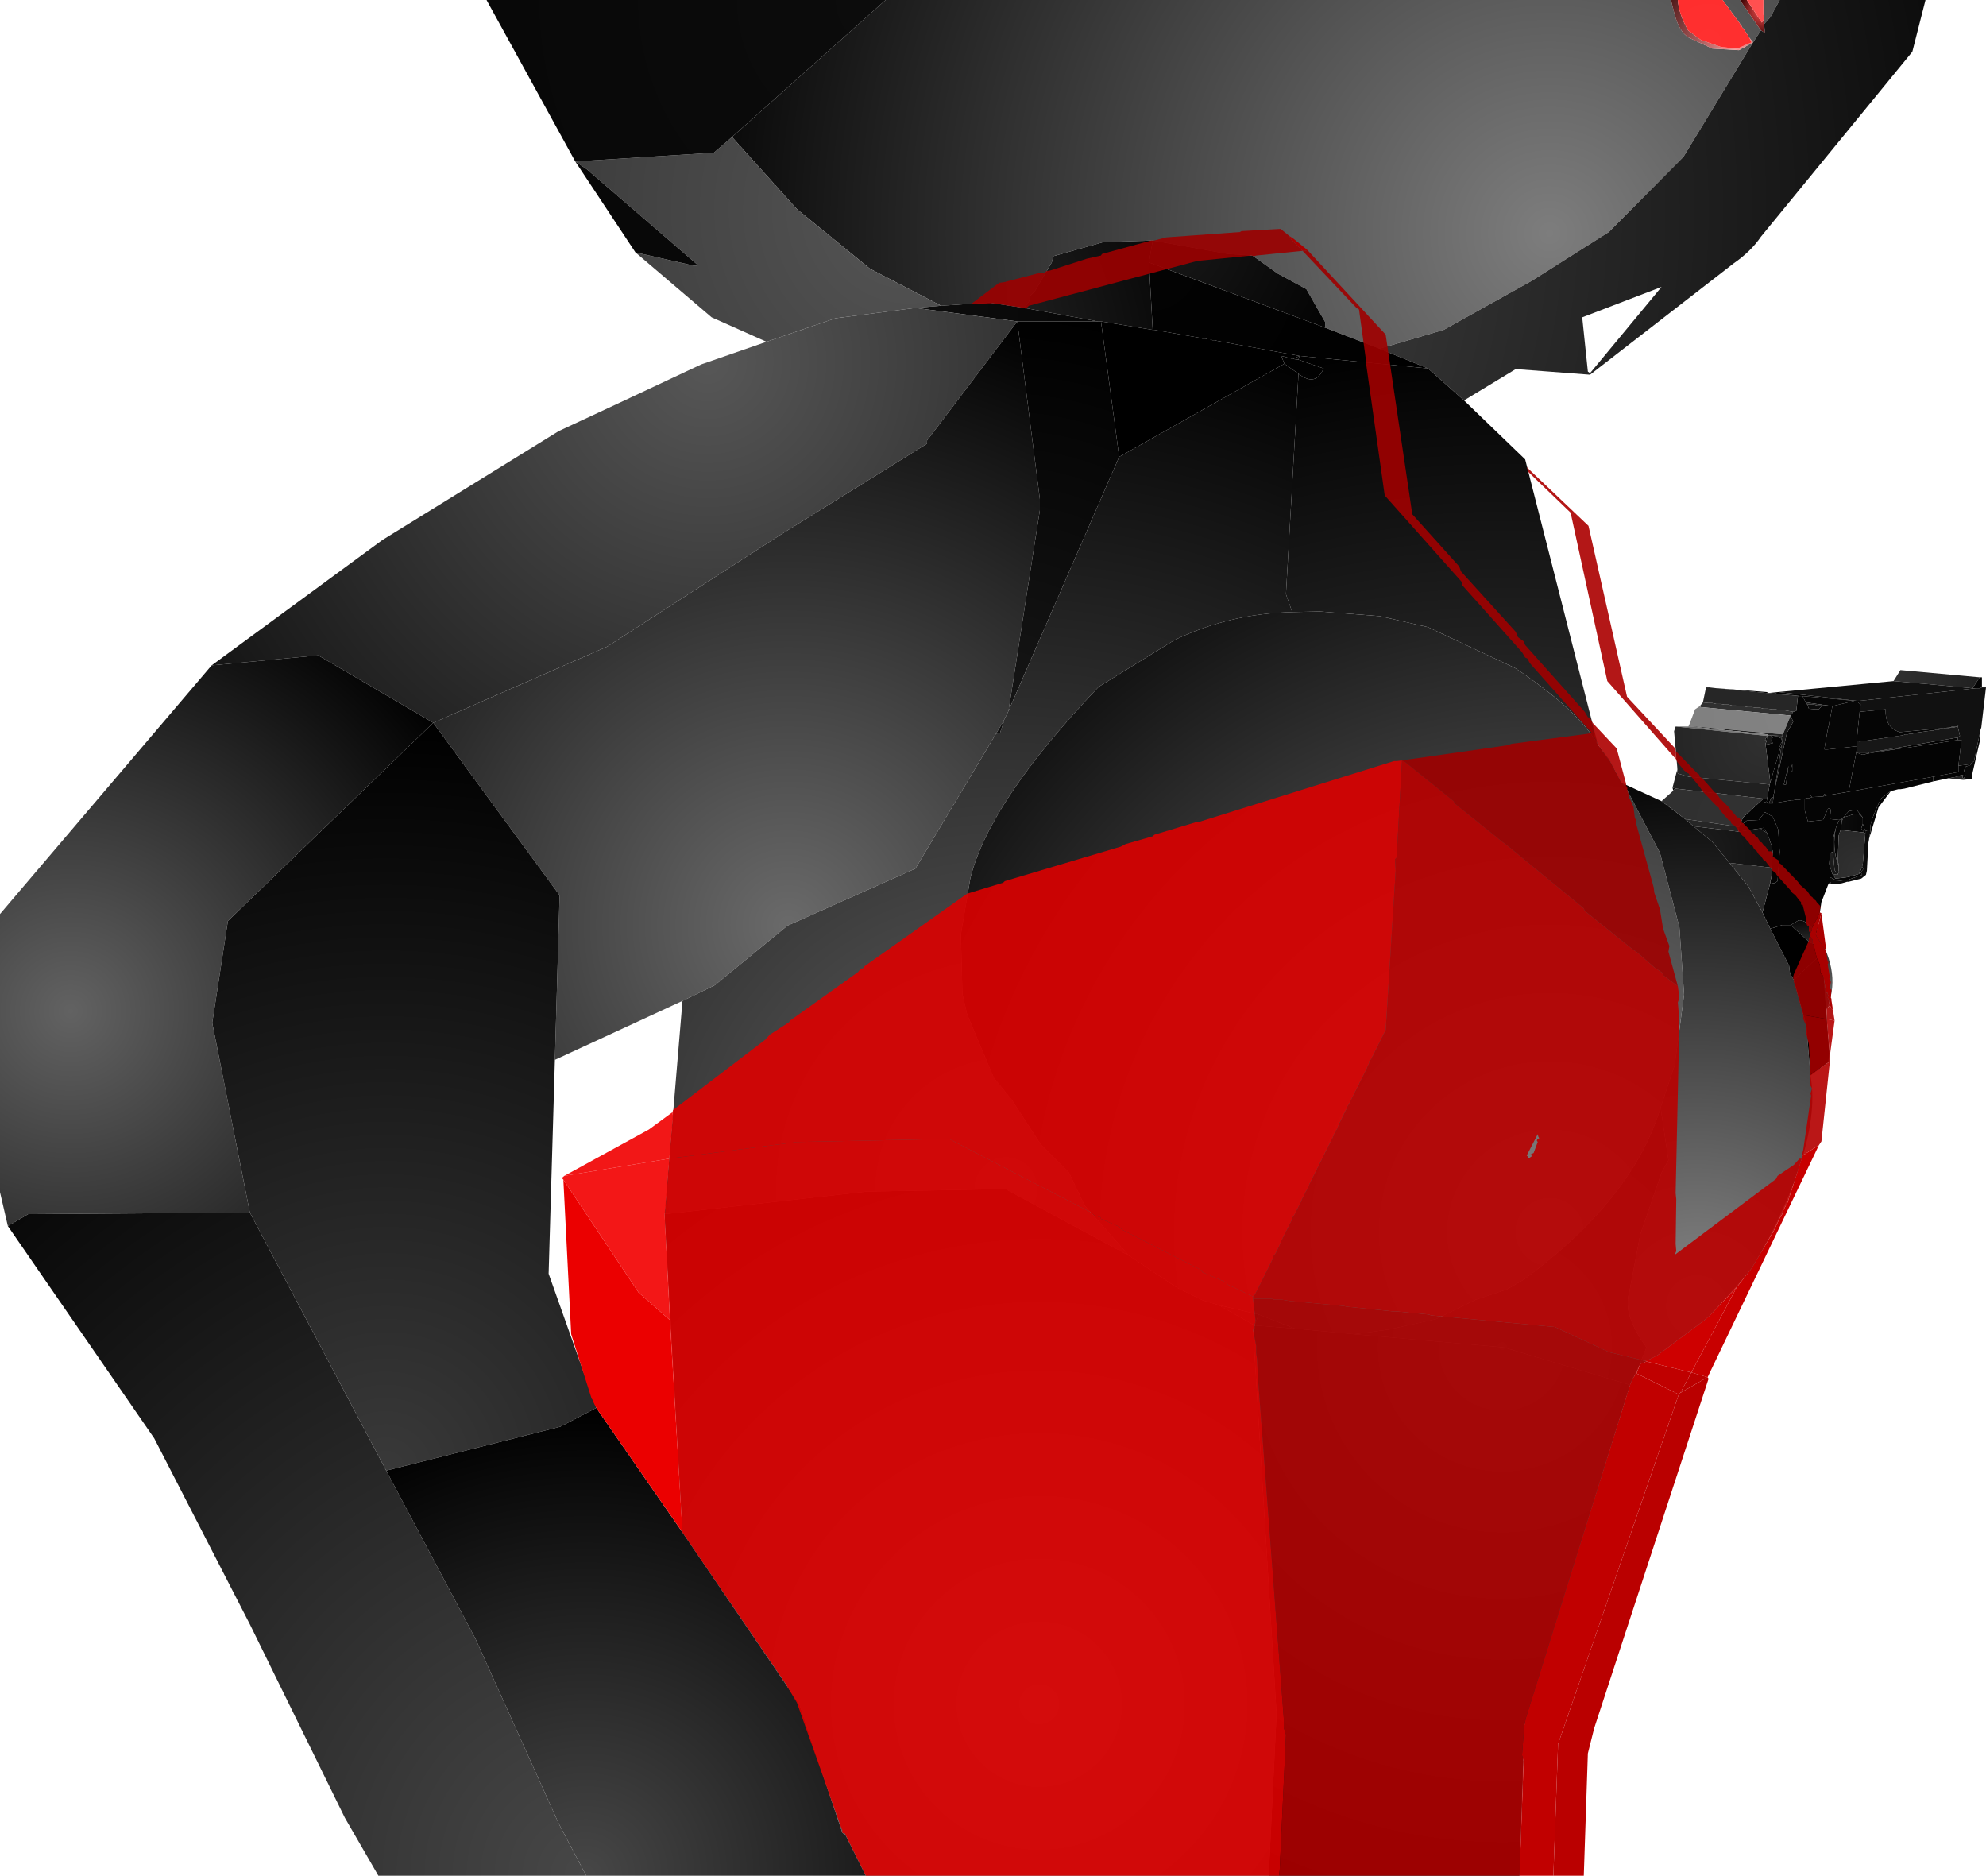 <?xml version="1.0" encoding="UTF-8" standalone="no"?>
<svg xmlns:xlink="http://www.w3.org/1999/xlink" height="299.1px" width="316.75px" xmlns="http://www.w3.org/2000/svg">
  <g transform="matrix(1.0, 0.0, 0.0, 1.0, 400.0, 300.0)">
    <path d="M-258.75 -300.0 L-133.5 -300.0 -132.9 -297.65 Q-132.15 -294.9 -130.65 -294.0 L-126.9 -292.25 -122.65 -292.0 -120.4 -293.25 -121.0 -294.0 -121.9 -295.4 -122.15 -295.65 -122.25 -295.9 -122.5 -296.15 -122.5 -296.25 -125.25 -300.0 -122.5 -300.0 -119.15 -295.15 -120.4 -293.25 -131.5 -275.0 -143.4 -263.0 -155.65 -255.25 -169.75 -247.4 -180.0 -244.4 -188.65 -247.75 -188.65 -248.65 -191.65 -253.9 -196.25 -256.4 -200.25 -259.25 -204.15 -259.5 -216.15 -261.65 -224.0 -261.4 -232.0 -259.15 -232.25 -258.15 -234.9 -253.65 -235.75 -252.75 -235.75 -252.25 -235.9 -251.9 -236.65 -250.9 -242.25 -251.75 -249.9 -251.25 -261.25 -257.15 -272.9 -266.65 -283.25 -278.15 -258.75 -300.0 M-118.75 -300.0 L-116.15 -300.0 -117.65 -297.25 -118.65 -296.15 -118.65 -297.0 -118.65 -297.5 -118.75 -297.65 -118.75 -300.0" fill="url(#gradient0)" fill-rule="evenodd" stroke="none"/>
    <path d="M-133.5 -300.0 L-132.4 -300.0 Q-132.25 -297.75 -130.75 -295.15 L-128.75 -293.65 -125.5 -292.5 -122.9 -292.25 -120.65 -293.25 -121.0 -294.0 -120.4 -293.25 -122.65 -292.0 -126.9 -292.25 -130.65 -294.0 Q-132.15 -294.9 -132.9 -297.65 L-133.5 -300.0" fill="url(#gradient1)" fill-rule="evenodd" stroke="none"/>
    <path d="M-132.4 -300.0 L-125.25 -300.0 -122.5 -296.25 -122.5 -296.15 -122.25 -295.9 -122.15 -295.65 -121.9 -295.4 -121.0 -294.0 -120.65 -293.25 -122.9 -292.25 -125.5 -292.5 -128.75 -293.65 -130.75 -295.15 Q-132.25 -297.75 -132.4 -300.0" fill="url(#gradient2)" fill-rule="evenodd" stroke="none"/>
    <path d="M-122.5 -300.0 L-121.4 -300.0 -119.0 -296.4 -118.65 -297.0 -118.65 -296.15 -118.5 -294.75 -119.15 -295.15 -122.5 -300.0" fill="url(#gradient3)" fill-rule="evenodd" stroke="none"/>
    <path d="M-116.15 -300.0 L-92.9 -300.0 -95.0 -291.75 -119.15 -262.25 Q-120.75 -259.9 -123.5 -258.0 L-146.4 -240.25 -158.25 -241.15 -166.5 -236.15 -172.25 -241.25 -180.0 -244.4 -169.75 -247.4 -155.65 -255.25 -143.4 -263.0 -131.5 -275.0 -120.4 -293.25 -119.15 -295.15 -118.5 -294.75 -118.65 -296.15 -117.65 -297.25 -116.15 -300.0 M-277.75 -245.5 L-286.5 -249.4 -298.65 -259.75 -289.4 -257.65 -288.75 -257.65 -288.9 -257.9 -306.4 -273.0 -308.25 -274.25 -286.15 -275.65 -283.25 -278.15 -272.9 -266.65 -261.25 -257.15 -249.9 -251.25 -254.0 -250.9 -266.75 -249.25 -277.75 -245.5 M-147.65 -249.4 L-146.75 -240.75 -146.4 -240.5 -135.0 -254.25 -147.65 -249.4" fill="url(#gradient4)" fill-rule="evenodd" stroke="none"/>
    <path d="M-180.0 -244.4 L-172.25 -241.25 -192.75 -243.25 -205.9 -245.65 -206.25 -245.75 -206.65 -245.75 -207.0 -245.9 -207.4 -245.9 -207.75 -246.0 -208.25 -246.0 -208.75 -246.15 -215.9 -247.4 -216.15 -247.4 -216.75 -258.15 -188.65 -247.75 -180.0 -244.4" fill="url(#gradient5)" fill-rule="evenodd" stroke="none"/>
    <path d="M-216.15 -261.65 L-204.15 -259.5 -200.25 -259.25 -196.25 -256.4 -191.65 -253.9 -188.65 -248.65 -188.65 -247.75 -216.75 -258.15 -216.15 -261.65" fill="url(#gradient6)" fill-rule="evenodd" stroke="none"/>
    <path d="M-216.15 -261.65 L-216.75 -258.15 -216.15 -247.4 -224.4 -248.75 -224.9 -248.75 -236.65 -250.9 -235.9 -251.9 -235.75 -252.25 -235.75 -252.75 -234.9 -253.65 -232.25 -258.15 -232.0 -259.15 -224.0 -261.4 -216.15 -261.65" fill="url(#gradient7)" fill-rule="evenodd" stroke="none"/>
    <path d="M-236.65 -250.9 L-224.9 -248.75 -237.75 -248.75 -254.0 -250.9 -249.9 -251.25 -242.25 -251.75 -236.65 -250.9" fill="url(#gradient8)" fill-rule="evenodd" stroke="none"/>
    <path d="M-308.25 -274.25 L-322.4 -300.0 -258.75 -300.0 -283.25 -278.15 -286.15 -275.65 -308.25 -274.25" fill="url(#gradient9)" fill-rule="evenodd" stroke="none"/>
    <path d="M-121.4 -300.0 L-118.75 -300.0 -118.75 -297.65 -118.65 -297.5 -118.65 -297.0 -119.0 -296.4 -121.4 -300.0" fill="url(#gradient10)" fill-rule="evenodd" stroke="none"/>
    <path d="M-166.5 -236.15 L-156.75 -226.75 -145.15 -181.25 Q-148.25 -186.75 -158.4 -193.5 L-172.25 -200.0 -179.9 -201.75 -189.5 -202.5 -193.9 -202.4 -194.9 -205.25 -192.9 -240.4 Q-190.15 -238.25 -188.9 -241.25 L-192.9 -242.65 -192.75 -243.25 -172.25 -241.25 -166.5 -236.15 M-138.5 -82.4 L-140.0 -79.15 -160.15 -85.15 -184.0 -87.25 -178.5 -88.0 -171.0 -89.65 -164.65 -92.75 -159.65 -94.4 -156.9 -96.0 Q-139.5 -108.9 -135.15 -123.4 L-133.9 -115.0 -135.0 -113.0 -138.4 -103.15 -140.15 -93.9 Q-141.25 -90.4 -137.4 -85.15 L-138.5 -82.4 M-199.25 -90.4 L-193.5 -88.15 -199.9 -88.65 -199.25 -90.4" fill="url(#gradient11)" fill-rule="evenodd" stroke="none"/>
    <path d="M-298.65 -259.75 L-308.25 -274.25 -306.4 -273.0 -288.9 -257.9 -288.75 -257.65 -289.4 -257.65 -298.65 -259.75" fill="url(#gradient12)" fill-rule="evenodd" stroke="none"/>
    <path d="M-366.25 -193.9 L-339.0 -213.9 -310.9 -231.25 Q-299.5 -236.55 -288.15 -241.9 L-277.75 -245.5 -266.75 -249.25 -254.0 -250.9 -237.75 -248.75 -252.15 -229.75 -252.15 -229.25 -275.25 -214.9 -303.15 -196.9 -330.9 -184.75 -349.25 -195.5 -366.25 -193.9" fill="url(#gradient13)" fill-rule="evenodd" stroke="none"/>
    <path d="M-237.75 -248.75 L-234.15 -220.4 -234.15 -218.65 -239.15 -186.65 -239.5 -185.9 -239.65 -185.65 -239.75 -185.4 -239.9 -185.15 -240.0 -184.9 -241.15 -183.0 -254.0 -161.5 -274.4 -152.4 -286.0 -142.9 -291.15 -140.4 -311.5 -131.0 -310.75 -157.25 -330.9 -184.75 -303.15 -196.9 -275.25 -214.9 -252.15 -229.25 -252.15 -229.75 -237.75 -248.75" fill="url(#gradient14)" fill-rule="evenodd" stroke="none"/>
    <path d="M-398.75 -104.5 L-400.0 -109.9 -400.0 -154.25 -366.25 -193.9 -349.25 -195.5 -330.9 -184.75 -363.65 -153.15 -366.15 -136.9 -360.15 -106.65 -395.5 -106.4 -398.75 -104.5" fill="url(#gradient15)" fill-rule="evenodd" stroke="none"/>
    <path d="M-224.9 -248.75 L-224.4 -248.75 -221.5 -227.15 -239.15 -186.65 -234.15 -218.65 -234.15 -220.4 -237.75 -248.75 -224.9 -248.75" fill="url(#gradient16)" fill-rule="evenodd" stroke="none"/>
    <path d="M-239.15 -186.65 L-221.5 -227.15 -195.15 -242.0 -192.9 -240.4 -194.9 -205.25 -193.9 -202.4 Q-204.0 -202.15 -212.75 -197.9 L-224.75 -190.5 Q-242.25 -172.15 -245.25 -159.9 L-246.75 -151.0 -246.5 -141.5 -245.75 -138.25 -241.5 -128.15 -238.65 -124.65 -234.0 -117.5 -229.5 -113.0 -227.0 -107.75 -219.9 -99.75 -239.65 -110.4 -261.75 -110.0 -294.0 -106.4 -291.15 -140.4 -286.0 -142.9 -274.4 -152.4 -254.0 -161.5 -241.15 -183.0 -240.5 -183.15 -239.9 -184.9 -240.0 -184.9 -239.9 -185.15 -239.75 -185.4 -239.65 -185.65 -239.5 -185.9 -239.15 -186.65 M-193.75 -242.75 L-192.75 -243.25 -192.9 -242.65 -193.75 -242.75 M-205.65 -91.9 L-199.25 -90.4 -199.9 -88.65 -205.65 -91.9" fill="url(#gradient17)" fill-rule="evenodd" stroke="none"/>
    <path d="M-224.4 -248.75 L-216.15 -247.4 -215.9 -247.4 -208.75 -246.15 -208.25 -246.0 -207.75 -246.0 -207.4 -245.9 -207.0 -245.9 -206.65 -245.75 -206.25 -245.75 -205.9 -245.65 -192.75 -243.25 -193.75 -242.75 -195.65 -243.25 -195.15 -242.0 -221.5 -227.15 -224.4 -248.75" fill="url(#gradient18)" fill-rule="evenodd" stroke="none"/>
    <path d="M-195.15 -242.0 L-195.65 -243.25 -193.75 -242.75 -192.9 -242.65 -188.9 -241.25 Q-190.15 -238.25 -192.9 -240.4 L-195.15 -242.0" fill="url(#gradient19)" fill-rule="evenodd" stroke="none"/>
    <path d="M-98.0 -191.4 L-96.9 -193.15 -84.25 -192.0 -85.4 -190.25 -93.4 -191.0 -93.5 -191.0 -98.0 -191.4" fill="url(#gradient20)" fill-rule="evenodd" stroke="none"/>
    <path d="M-84.25 -192.0 L-83.9 -192.0 -83.9 -190.4 -84.25 -190.25 -84.9 -190.25 -85.4 -190.25 -84.25 -192.0 M-85.9 -175.75 L-86.9 -175.65 -86.9 -175.9 -87.0 -176.0 -86.9 -176.4 -87.25 -176.4 -87.9 -176.15 -89.25 -175.9 -91.65 -175.4 -91.65 -176.15 -87.65 -176.9 -87.65 -177.9 -85.75 -178.15 -85.75 -178.0 -86.5 -177.75 -86.75 -177.15 -86.5 -176.25 -86.9 -175.9 -85.9 -175.75 M-98.4 -173.9 L-100.4 -171.25 -101.9 -166.25 -101.65 -167.75 Q-102.0 -168.5 -100.0 -172.65 L-98.4 -173.9 M-108.4 -159.0 L-109.5 -156.15 -110.25 -151.15 Q-111.9 -153.4 -113.15 -153.25 L-114.4 -152.5 -115.75 -152.5 -117.65 -151.9 -118.9 -154.5 -117.65 -159.25 -117.0 -159.15 -116.5 -159.5 -116.15 -164.15 -116.4 -167.75 -117.25 -169.75 -118.5 -170.5 -119.5 -169.25 -121.4 -169.15 -122.65 -168.15 -122.0 -169.65 -118.75 -172.65 -118.65 -172.15 -117.9 -171.9 -117.25 -171.9 -114.25 -172.4 -114.0 -172.4 -113.4 -172.5 -112.9 -172.5 -112.5 -172.65 -112.15 -172.65 -112.15 -170.75 -111.65 -169.0 -109.25 -169.25 -108.4 -171.15 -108.0 -170.9 -108.15 -169.4 -106.65 -169.25 -107.15 -168.15 -107.65 -166.25 -107.65 -164.15 -108.15 -164.0 -108.25 -162.25 -107.75 -160.65 -107.25 -159.9 -105.25 -160.15 -103.5 -160.65 -103.0 -161.75 -102.75 -161.5 -103.25 -160.9 -103.0 -160.5 -105.15 -159.75 -106.9 -159.5 -108.15 -160.15 -108.15 -159.5 -107.9 -159.0 -108.25 -159.25 -108.4 -159.0 M-89.0 -184.0 L-88.65 -184.15 -88.4 -184.0 -88.75 -184.0 -89.0 -184.0 M-88.25 -184.15 L-87.65 -184.25 -87.75 -184.15 -88.25 -184.15 M-87.75 -182.4 L-87.75 -182.0 -96.0 -180.75 -96.15 -180.75 -101.0 -180.15 -87.75 -182.4 M-103.65 -179.9 L-102.0 -179.9 -102.9 -179.65 -103.65 -179.9 M-102.9 -169.65 L-103.5 -170.15 -104.4 -170.15 -106.0 -169.65 -105.15 -170.65 -103.9 -170.9 -102.9 -169.65 M-106.0 -169.65 L-106.25 -169.0 -106.25 -169.5 -106.0 -169.65 M-102.65 -167.25 L-103.15 -167.9 -102.9 -168.65 -102.5 -167.5 -102.5 -167.0 -102.65 -167.25 M-118.15 -167.15 L-119.25 -167.9 -118.75 -168.0 -118.15 -167.15" fill="url(#gradient21)" fill-rule="evenodd" stroke="none"/>
    <path d="M-116.4 -189.65 L-98.0 -191.4 -93.5 -191.0 -93.4 -191.0 -85.4 -190.25 -84.9 -190.25 -103.4 -188.25 -103.9 -188.25 -116.4 -189.65" fill="url(#gradient22)" fill-rule="evenodd" stroke="none"/>
    <path d="M-83.9 -190.4 L-83.25 -190.4 -84.0 -184.0 -84.25 -183.25 -84.25 -183.0 -85.15 -178.65 -85.75 -178.15 -87.65 -177.9 -87.15 -182.0 -87.75 -182.0 -87.75 -182.4 -87.4 -182.65 -87.75 -184.15 -87.65 -184.25 -88.25 -184.15 -88.65 -184.15 -89.0 -184.0 -97.0 -183.25 Q-99.4 -184.0 -99.25 -186.9 L-103.4 -186.5 -103.25 -187.65 -103.4 -188.25 -84.9 -190.25 -84.25 -190.25 -83.9 -190.4" fill="url(#gradient23)" fill-rule="evenodd" stroke="none"/>
    <path d="M-84.25 -183.0 L-84.25 -181.75 -85.4 -176.75 -85.5 -175.75 -85.9 -175.75 -86.9 -175.9 -86.5 -176.25 -86.75 -177.15 -86.5 -177.75 -85.75 -178.0 -85.75 -178.15 -85.15 -178.65 -84.25 -183.0" fill="url(#gradient24)" fill-rule="evenodd" stroke="none"/>
    <path d="M-87.75 -182.0 L-87.15 -182.0 -87.65 -177.9 -87.65 -176.9 -91.65 -176.15 -105.15 -173.75 -103.9 -180.25 -103.65 -179.9 -102.9 -179.65 -101.75 -179.9 -96.15 -180.75 -96.0 -180.75 -87.75 -182.0" fill="url(#gradient25)" fill-rule="evenodd" stroke="none"/>
    <path d="M-87.75 -184.15 L-87.4 -182.65 -87.75 -182.4 -101.0 -180.15 -101.25 -180.15 -101.9 -180.0 -102.0 -179.9 -103.65 -179.9 -103.9 -180.25 -103.9 -181.0 -103.9 -181.9 -103.65 -181.9 -103.4 -181.75 -102.75 -181.9 -102.4 -181.9 -96.5 -182.75 -96.15 -182.9 -95.75 -182.9 -95.4 -183.0 -95.0 -183.0 -94.5 -183.15 -92.0 -183.5 -91.65 -183.5 -91.25 -183.65 -90.75 -183.65 -90.4 -183.75 -90.15 -183.75 -89.75 -183.9 -89.15 -183.9 -88.75 -184.0 -88.4 -184.0 -87.75 -184.15" fill="url(#gradient26)" fill-rule="evenodd" stroke="none"/>
    <path d="M-88.65 -184.15 L-88.25 -184.15 -87.75 -184.15 -88.4 -184.0 -88.65 -184.15 M-102.75 -181.9 L-103.4 -181.75 -103.65 -181.9 -102.75 -181.9 M-89.0 -184.0 L-88.75 -184.0 -89.15 -183.9 -89.0 -184.0" fill="url(#gradient27)" fill-rule="evenodd" stroke="none"/>
    <path d="M-103.4 -186.5 L-99.25 -186.9 Q-99.4 -184.0 -97.0 -183.25 L-89.0 -184.0 -89.15 -183.9 -89.75 -183.9 -90.15 -183.75 -90.4 -183.75 -90.75 -183.65 -91.25 -183.65 -91.65 -183.5 -92.0 -183.5 -94.5 -183.15 -95.0 -183.0 -95.4 -183.0 -95.75 -182.9 -96.15 -182.9 -96.5 -182.75 -102.4 -181.9 -102.75 -181.9 -103.65 -181.9 -103.9 -181.9 -103.75 -183.0 -103.75 -183.15 -103.4 -186.5" fill="url(#gradient28)" fill-rule="evenodd" stroke="none"/>
    <path d="M-103.25 -187.65 L-103.4 -186.5 -103.75 -183.15 -103.75 -183.0 -103.9 -181.9 -103.9 -181.0 -108.5 -180.5 -109.0 -180.5 -109.0 -180.75 -108.4 -184.15 -108.25 -184.4 -108.25 -184.75 -107.75 -187.4 -104.25 -188.25 -103.9 -188.25 -103.25 -187.65" fill="url(#gradient29)" fill-rule="evenodd" stroke="none"/>
    <path d="M-103.4 -188.25 L-103.25 -187.65 -103.9 -188.25 -103.4 -188.25 M-103.9 -181.0 L-103.9 -180.25 -105.15 -173.75 -108.75 -173.15 -109.0 -173.4 -109.25 -173.0 -111.0 -172.9 -111.25 -173.15 -111.4 -172.75 -111.75 -172.75 -112.15 -172.65 -112.5 -172.65 -112.9 -172.5 -113.4 -172.5 -114.0 -172.4 -114.25 -172.4 -117.25 -171.9 -117.15 -172.9 -117.15 -173.25 -117.0 -173.65 -117.0 -173.9 -115.0 -183.15 -114.0 -184.9 -114.4 -185.9 -114.0 -186.5 -113.5 -186.65 -113.25 -189.0 -113.0 -189.0 -112.5 -189.0 -112.0 -188.0 -111.75 -187.65 -111.5 -187.0 -110.5 -186.9 -109.9 -186.9 -109.4 -187.5 -109.15 -187.5 -108.75 -187.4 -107.75 -187.4 -108.25 -184.75 -108.25 -184.4 -108.4 -184.15 -109.0 -180.75 -109.0 -180.5 -108.5 -180.5 -103.9 -181.0 M-115.9 -182.5 L-115.75 -182.65 -115.75 -182.5 -115.9 -182.5 M-116.4 -182.5 L-115.9 -182.25 -115.75 -181.75 -116.25 -181.0 -116.0 -180.9 -117.65 -175.25 -118.4 -181.25 -117.25 -181.5 -117.5 -181.9 -117.25 -182.5 -116.4 -182.5 M-114.4 -177.25 L-114.15 -177.0 -114.15 -178.15 -114.4 -177.25 M-115.5 -174.9 L-115.15 -174.9 -114.75 -177.9 -115.5 -174.9 M-118.15 -182.65 L-118.25 -181.9 -118.5 -182.0 -118.15 -182.65" fill="url(#gradient30)" fill-rule="evenodd" stroke="none"/>
    <path d="M-128.4 -188.0 L-127.9 -190.4 -127.4 -190.4 -126.15 -190.25 -126.0 -190.25 -115.75 -189.25 -115.65 -189.25 -114.5 -189.15 -114.4 -189.15 -113.25 -189.0 -113.5 -186.65 -114.0 -186.5 -115.4 -186.75 -116.15 -186.75 -116.75 -186.9 -117.4 -186.9 -118.0 -187.0 -118.75 -187.0 -119.25 -187.15 -120.0 -187.15 -120.5 -187.25 -121.25 -187.25 -121.9 -187.4 -122.4 -187.4 -123.15 -187.5 -123.75 -187.5 -124.25 -187.65 -125.0 -187.65 -125.5 -187.75 -126.25 -187.75 -126.9 -187.9 -127.5 -187.9 -128.4 -188.0" fill="url(#gradient31)" fill-rule="evenodd" stroke="none"/>
    <path d="M-128.9 -187.4 L-128.4 -188.0 -127.5 -187.9 -126.9 -187.9 -126.25 -187.75 -125.5 -187.75 -125.0 -187.65 -124.25 -187.65 -123.75 -187.5 -123.15 -187.5 -122.4 -187.4 -121.9 -187.4 -121.25 -187.25 -120.5 -187.25 -120.0 -187.15 -119.25 -187.15 -118.75 -187.0 -118.0 -187.0 -117.4 -186.9 -116.75 -186.9 -116.15 -186.75 -115.4 -186.75 -114.0 -186.5 -114.4 -185.9 -128.75 -187.25 -128.9 -187.4" fill="url(#gradient32)" fill-rule="evenodd" stroke="none"/>
    <path d="M-130.65 -184.25 L-129.65 -186.9 -128.9 -187.4 -128.75 -187.25 -114.4 -185.9 -115.65 -182.9 -130.65 -184.25" fill="url(#gradient33)" fill-rule="evenodd" stroke="none"/>
    <path d="M-130.75 -184.15 L-130.65 -184.25 -115.65 -182.9 -115.75 -182.65 -117.7 -182.75 -117.9 -182.75 -118.15 -182.9 -120.25 -183.15 -120.65 -183.15 -121.5 -183.25 -121.9 -183.25 -122.75 -183.4 -123.15 -183.4 -124.0 -183.5 -124.4 -183.5 -125.25 -183.65 -125.65 -183.65 -126.5 -183.75 -126.9 -183.75 -127.65 -183.9 -128.0 -183.9 -130.15 -184.15 -130.75 -184.15" fill="url(#gradient34)" fill-rule="evenodd" stroke="none"/>
    <path d="M-132.75 -184.15 L-130.75 -184.15 -130.15 -184.15 -128.0 -183.9 -127.65 -183.9 -126.9 -183.75 -126.5 -183.75 -125.65 -183.65 -125.25 -183.65 -124.4 -183.5 -124.0 -183.5 -123.15 -183.4 -122.75 -183.4 -121.9 -183.25 -121.5 -183.25 -120.65 -183.15 -120.25 -183.15 -118.15 -182.9 -117.9 -182.75 -118.15 -182.65 -132.75 -184.15" fill="url(#gradient35)" fill-rule="evenodd" stroke="none"/>
    <path d="M-115.9 -182.5 L-115.75 -182.5 -115.9 -182.25 -116.4 -182.5 -115.9 -182.5 M-117.9 -182.75 L-117.7 -182.75 -117.25 -182.5 -117.5 -181.9 -117.25 -181.5 -118.4 -181.25 -118.4 -181.5 -118.25 -181.75 -118.25 -181.9 -118.15 -182.65 -117.9 -182.75" fill="url(#gradient36)" fill-rule="evenodd" stroke="none"/>
    <path d="M-132.5 -177.75 L-133.0 -183.4 -132.75 -184.15 -118.15 -182.65 -118.5 -182.0 -118.25 -181.9 -118.25 -181.75 -118.4 -181.5 -118.4 -181.25 -117.65 -175.25 -117.75 -174.9 -130.65 -176.15 -132.4 -176.65 -132.5 -177.75" fill="url(#gradient37)" fill-rule="evenodd" stroke="none"/>
    <path d="M-126.0 -190.25 L-118.25 -189.65 -117.9 -189.5 -117.0 -189.5 -116.65 -189.4 -115.75 -189.25 -126.0 -190.25 M-114.5 -189.15 L-115.65 -189.25 -115.25 -189.25 -114.5 -189.15 M-114.4 -189.15 L-114.0 -189.15 -113.0 -189.0 -113.25 -189.0 -114.4 -189.15" fill="url(#gradient38)" fill-rule="evenodd" stroke="none"/>
    <path d="M-117.9 -189.5 L-116.4 -189.65 -103.9 -188.25 -104.25 -188.25 -112.5 -189.0 -113.0 -189.0 -114.0 -189.15 -114.4 -189.15 -114.5 -189.15 -115.25 -189.25 -115.65 -189.25 -115.75 -189.25 -116.65 -189.4 -117.0 -189.5 -117.9 -189.5" fill="url(#gradient39)" fill-rule="evenodd" stroke="none"/>
    <path d="M-112.5 -189.0 L-104.25 -188.25 -107.75 -187.4 -112.0 -188.0 -112.5 -189.0" fill="url(#gradient40)" fill-rule="evenodd" stroke="none"/>
    <path d="M-107.75 -187.4 L-108.75 -187.4 -109.15 -187.5 -109.4 -187.5 -110.15 -187.5 -110.65 -187.65 -111.75 -187.65 -112.0 -188.0 -107.75 -187.4" fill="url(#gradient41)" fill-rule="evenodd" stroke="none"/>
    <path d="M-111.75 -187.65 L-110.65 -187.65 -110.15 -187.5 -109.4 -187.5 -109.9 -186.9 -110.5 -186.9 -111.5 -187.0 -111.75 -187.65" fill="url(#gradient42)" fill-rule="evenodd" stroke="none"/>
    <path d="M-241.15 -183.0 L-240.0 -184.9 -239.9 -184.9 -240.5 -183.15 -241.15 -183.0" fill="url(#gradient43)" fill-rule="evenodd" stroke="none"/>
    <path d="M-114.4 -185.9 L-114.0 -184.9 -115.0 -183.15 -117.0 -173.9 -115.75 -181.75 -115.65 -182.9 -114.4 -185.9 M-117.15 -172.9 L-117.25 -171.9 -117.9 -171.9 -117.5 -172.75 -117.15 -172.9" fill="url(#gradient44)" fill-rule="evenodd" stroke="none"/>
    <path d="M-115.75 -182.5 L-115.75 -182.65 -115.65 -182.9 -115.75 -181.75 -117.0 -173.9 -117.0 -173.65 -117.15 -173.25 -117.15 -172.9 -117.5 -172.75 -117.9 -171.9 -118.25 -172.15 -118.15 -172.65 -117.75 -174.9 -117.65 -175.25 -116.0 -180.9 -116.25 -181.0 -115.75 -181.75 -115.9 -182.25 -115.75 -182.5" fill="url(#gradient45)" fill-rule="evenodd" stroke="none"/>
    <path d="M-115.75 -182.65 L-115.9 -182.5 -117.7 -182.75 -115.75 -182.65" fill="url(#gradient46)" fill-rule="evenodd" stroke="none"/>
    <path d="M-117.7 -182.75 L-115.9 -182.5 -116.4 -182.5 -117.25 -182.5 -117.7 -182.75" fill="url(#gradient47)" fill-rule="evenodd" stroke="none"/>
    <path d="M-102.0 -179.9 L-101.9 -180.0 -101.25 -180.15 -101.0 -180.15 -96.15 -180.75 -101.75 -179.9 -102.0 -179.9" fill="url(#gradient48)" fill-rule="evenodd" stroke="none"/>
    <path d="M-145.15 -181.25 L-143.25 -178.75 -141.4 -175.25 -141.0 -175.0 -135.25 -164.0 -132.15 -152.15 -131.4 -141.4 -132.9 -130.15 -135.15 -123.4 Q-139.5 -108.9 -156.9 -96.0 L-159.65 -94.4 -164.65 -92.75 -171.0 -89.65 -178.5 -88.0 -184.0 -87.25 -193.5 -88.15 -199.25 -90.4 -205.65 -91.9 -208.15 -92.65 -212.25 -94.65 -219.9 -99.75 -227.0 -107.75 -229.5 -113.0 -234.0 -117.5 -238.65 -124.65 -241.5 -128.15 -245.75 -138.25 -246.5 -141.5 -246.75 -151.0 -245.25 -159.9 Q-242.25 -172.15 -224.75 -190.5 L-212.75 -197.9 Q-204.0 -202.15 -193.9 -202.4 L-189.5 -202.5 -179.9 -201.75 -172.25 -200.0 -158.4 -193.5 Q-148.25 -186.75 -145.15 -181.25" fill="url(#gradient49)" fill-rule="evenodd" stroke="none"/>
    <path d="M-197.65 -0.9 L-261.9 -0.9 -265.15 -7.4 -265.65 -7.75 -272.5 -28.25 -291.15 -55.65 -294.0 -106.4 -261.75 -110.0 -239.65 -110.4 -219.9 -99.75 -212.25 -94.65 -208.15 -92.65 -205.65 -91.9 -199.9 -88.65 -200.15 -88.0 -196.4 -26.75 -197.65 -0.9" fill="url(#gradient50)" fill-rule="evenodd" stroke="none"/>
    <path d="M-141.0 -175.0 L-135.0 -172.25 -131.25 -169.4 -129.9 -168.25 -126.9 -165.75 -124.15 -162.4 -121.15 -158.65 -118.9 -154.5 -117.65 -151.9 -114.65 -146.0 -114.5 -144.75 -113.9 -143.75 -111.9 -136.5 -111.25 -128.5 Q-109.25 -117.65 -120.4 -97.9 L-127.75 -89.65 -135.9 -83.65 -138.5 -82.4 -137.4 -85.15 Q-141.25 -90.4 -140.15 -93.9 L-138.4 -103.15 -135.0 -113.0 -133.9 -115.0 -135.15 -123.4 -132.9 -130.15 -131.4 -141.4 -132.15 -152.15 -135.25 -164.0 -141.0 -175.0" fill="url(#gradient51)" fill-rule="evenodd" stroke="none"/>
    <path d="M-140.0 -79.15 L-156.9 -24.65 -157.65 -0.9 -197.65 -0.9 -196.4 -26.75 -200.15 -88.0 -199.9 -88.65 -193.5 -88.15 -184.0 -87.25 -160.15 -85.15 -140.0 -79.15" fill="url(#gradient52)" fill-rule="evenodd" stroke="none"/>
    <path d="M-91.65 -175.4 L-96.25 -174.25 -96.9 -174.15 -97.25 -174.15 -98.25 -173.9 -98.4 -173.9 -100.0 -172.65 Q-102.0 -168.5 -101.65 -167.75 L-102.5 -167.5 -102.9 -168.65 -102.9 -169.65 -103.9 -170.9 -105.15 -170.65 -106.0 -169.65 -106.25 -169.5 -106.65 -169.25 -108.15 -169.4 -108.0 -170.9 -108.4 -171.15 -109.25 -169.25 -111.65 -169.0 -112.15 -170.75 -112.15 -172.65 -111.75 -172.75 -111.4 -172.75 -111.0 -172.9 -109.25 -173.0 -108.75 -173.15 -105.15 -173.75 -91.65 -176.15 -91.65 -175.4" fill="url(#gradient53)" fill-rule="evenodd" stroke="none"/>
    <path d="M-101.75 -179.9 L-102.9 -179.65 -102.0 -179.9 -101.75 -179.9" fill="url(#gradient54)" fill-rule="evenodd" stroke="none"/>
    <path d="M-86.9 -175.65 L-89.25 -175.9 -87.9 -176.15 -87.25 -176.4 -86.9 -176.4 -87.0 -176.0 -86.9 -175.9 -86.9 -175.65" fill="url(#gradient55)" fill-rule="evenodd" stroke="none"/>
    <path d="M-132.5 -177.25 L-132.5 -177.75 -132.4 -176.65 -132.5 -177.25" fill="url(#gradient56)" fill-rule="evenodd" stroke="none"/>
    <path d="M-133.25 -174.4 L-132.5 -177.25 -132.4 -176.65 -130.65 -176.15 -117.75 -174.9 -118.15 -172.65 -118.75 -172.65 -132.75 -174.25 -133.25 -174.4" fill="url(#gradient57)" fill-rule="evenodd" stroke="none"/>
    <path d="M-133.15 -174.0 L-133.25 -174.4 -132.75 -174.25 -133.15 -174.0 M-118.15 -172.65 L-118.25 -172.15 -117.9 -171.9 -118.65 -172.15 -118.75 -172.65 -118.15 -172.65" fill="url(#gradient58)" fill-rule="evenodd" stroke="none"/>
    <path d="M-135.0 -172.25 L-133.15 -173.9 -133.15 -174.0 -132.75 -174.25 -118.75 -172.65 -122.0 -169.65 -122.65 -168.15 -131.25 -169.4 -135.0 -172.25" fill="url(#gradient59)" fill-rule="evenodd" stroke="none"/>
    <path d="M-114.4 -177.25 L-114.15 -178.15 -114.15 -177.0 -114.4 -177.25" fill="url(#gradient60)" fill-rule="evenodd" stroke="none"/>
    <path d="M-115.5 -174.9 L-114.75 -177.9 -115.15 -174.9 -115.5 -174.9" fill="url(#gradient61)" fill-rule="evenodd" stroke="none"/>
    <path d="M-101.9 -166.25 L-101.9 -166.15 -102.0 -165.65 -102.25 -161.15 -102.4 -160.5 -103.15 -159.9 -105.15 -159.4 -105.4 -159.4 -106.25 -159.15 -107.4 -159.0 -107.9 -159.0 -108.15 -159.5 -108.15 -160.15 -106.9 -159.5 -105.15 -159.75 -103.0 -160.5 -103.25 -160.9 -102.75 -161.5 -103.0 -161.75 -103.0 -161.9 -102.9 -162.25 -102.5 -167.0 -102.5 -167.5 -101.65 -167.75 -101.9 -166.25" fill="url(#gradient62)" fill-rule="evenodd" stroke="none"/>
    <path d="M-106.0 -169.65 L-104.4 -170.15 -103.5 -170.15 -102.9 -169.65 -102.9 -168.65 -103.15 -167.9 -102.65 -167.25 -106.4 -167.65 -106.25 -169.0 -106.0 -169.65" fill="url(#gradient63)" fill-rule="evenodd" stroke="none"/>
    <path d="M-106.25 -169.0 L-106.4 -167.65 -106.5 -167.5 -106.75 -166.75 -106.9 -162.5 -106.75 -162.25 -106.75 -161.9 Q-107.9 -164.9 -107.15 -168.15 L-106.65 -169.25 -106.25 -169.5 -106.25 -169.0" fill="url(#gradient64)" fill-rule="evenodd" stroke="none"/>
    <path d="M-111.4 -172.75 L-111.25 -173.15 -111.0 -172.9 -111.4 -172.75" fill="url(#gradient65)" fill-rule="evenodd" stroke="none"/>
    <path d="M-109.25 -173.0 L-109.0 -173.4 -108.75 -173.15 -109.25 -173.0" fill="url(#gradient66)" fill-rule="evenodd" stroke="none"/>
    <path d="M-122.65 -168.15 L-121.4 -169.15 -119.5 -169.25 -118.5 -170.5 -117.25 -169.75 -116.4 -167.75 -116.15 -164.15 -116.5 -159.5 -117.0 -159.15 -117.65 -159.25 -117.65 -159.5 -117.5 -160.0 -117.4 -160.9 -117.5 -161.65 -117.25 -164.25 -117.4 -164.65 -117.4 -165.0 -117.9 -166.5 -118.15 -167.0 -118.15 -167.15 -118.75 -168.0 -119.25 -167.9 -122.75 -167.4 -122.65 -167.9 -122.65 -168.15" fill="url(#gradient67)" fill-rule="evenodd" stroke="none"/>
    <path d="M-117.65 -159.25 L-118.9 -154.5 -121.15 -158.65 -124.15 -162.4 -117.5 -161.65 -117.4 -160.9 -117.5 -160.0 -117.65 -159.5 -117.65 -159.25" fill="url(#gradient68)" fill-rule="evenodd" stroke="none"/>
    <path d="M-129.9 -168.25 L-122.75 -167.4 -119.25 -167.9 -118.15 -167.15 -118.15 -167.0 -117.9 -166.5 -117.4 -165.0 -117.4 -164.65 -117.25 -164.25 -117.5 -161.65 -124.15 -162.4 -126.9 -165.75 -129.9 -168.25" fill="url(#gradient69)" fill-rule="evenodd" stroke="none"/>
    <path d="M-131.25 -169.4 L-122.65 -168.15 -122.65 -167.9 -122.75 -167.4 -129.9 -168.25 -131.25 -169.4" fill="url(#gradient70)" fill-rule="evenodd" stroke="none"/>
    <path d="M-106.4 -167.65 L-102.65 -167.25 -102.5 -167.0 -102.9 -162.25 -103.0 -161.9 -103.0 -161.75 -103.5 -160.65 -105.25 -160.15 -107.25 -159.9 -107.75 -160.65 -106.9 -160.5 -106.9 -160.65 -106.65 -160.9 -106.75 -161.15 -106.75 -161.9 -106.75 -162.25 -106.9 -162.5 -106.75 -166.75 -106.5 -167.5 -106.4 -167.65" fill="url(#gradient71)" fill-rule="evenodd" stroke="none"/>
    <path d="M-107.15 -168.15 Q-107.9 -164.9 -106.75 -161.9 L-106.75 -161.15 -106.65 -160.9 -106.9 -160.65 -107.4 -161.25 -107.65 -164.15 -107.65 -166.25 -107.15 -168.15" fill="url(#gradient72)" fill-rule="evenodd" stroke="none"/>
    <path d="M-107.75 -160.65 L-108.25 -162.25 -108.15 -164.0 -107.65 -164.15 -107.4 -161.25 -106.9 -160.65 -106.9 -160.5 -107.75 -160.65" fill="url(#gradient73)" fill-rule="evenodd" stroke="none"/>
    <path d="M-107.9 -159.0 L-108.4 -159.0 -108.25 -159.25 -107.9 -159.0" fill="url(#gradient74)" fill-rule="evenodd" stroke="none"/>
    <path d="M-110.25 -151.15 Q-106.15 -144.65 -108.75 -138.9 L-109.4 -148.0 -109.25 -148.4 -110.15 -149.25 -111.4 -149.75 -114.4 -152.5 -113.15 -153.25 Q-111.9 -153.4 -110.25 -151.15" fill="url(#gradient75)" fill-rule="evenodd" stroke="none"/>
    <path d="M-117.65 -151.9 L-115.75 -152.5 -114.4 -152.5 -111.4 -149.75 -110.15 -149.25 -109.25 -148.4 -109.4 -148.0 -113.9 -143.75 -114.5 -144.75 -114.65 -146.0 -117.65 -151.9" fill="url(#gradient76)" fill-rule="evenodd" stroke="none"/>
    <path d="M-108.75 -138.9 L-108.25 -132.0 -108.4 -130.65 -111.25 -128.5 -111.9 -136.5 -113.9 -143.75 -109.4 -148.0 -108.75 -138.9" fill="url(#gradient77)" fill-rule="evenodd" stroke="none"/>
    <path d="M-330.9 -184.75 L-310.75 -157.25 -311.5 -131.0 -312.5 -96.9 -304.9 -75.5 -310.65 -72.5 -338.4 -65.5 -360.15 -106.65 -366.15 -136.9 -363.65 -153.15 -330.9 -184.75" fill="url(#gradient78)" fill-rule="evenodd" stroke="none"/>
    <path d="M-306.5 -0.9 L-339.65 -0.9 -345.0 -10.15 -360.15 -41.0 -375.4 -70.65 -398.75 -104.5 -395.5 -106.4 -360.15 -106.65 -338.4 -65.5 -324.15 -38.65 -310.9 -9.25 -306.5 -0.9" fill="url(#gradient79)" fill-rule="evenodd" stroke="none"/>
    <path d="M-261.9 -0.9 L-306.5 -0.9 -310.9 -9.25 -324.15 -38.65 -338.4 -65.5 -310.65 -72.5 -304.9 -75.5 -291.15 -55.65 -272.5 -28.25 -265.65 -7.75 -265.15 -7.4 -261.9 -0.9" fill="url(#gradient80)" fill-rule="evenodd" stroke="none"/>
    <path d="M-132.75 -179.0 L-132.75 -180.25 -129.25 -176.65 -129.0 -176.5 -128.9 -176.15 -128.75 -176.0 -128.65 -176.0 -128.5 -175.9 -126.5 -173.65 -126.25 -173.5 -125.65 -172.65 -124.15 -171.15 -124.0 -170.9 -122.9 -169.65 -122.65 -169.65 -122.4 -169.25 -122.15 -169.15 -122.4 -169.0 -121.9 -168.65 -120.9 -167.65 -120.65 -167.25 -120.25 -167.0 -120.0 -166.65 -119.65 -166.4 -119.25 -165.75 -119.0 -165.65 -118.65 -165.15 -118.4 -165.0 -117.9 -164.25 -117.5 -164.25 -117.25 -163.9 -117.25 -163.4 -116.25 -162.75 -116.25 -162.4 -115.9 -162.15 -113.25 -159.4 -112.9 -158.9 -111.75 -157.9 -111.25 -157.15 -110.9 -156.9 -110.75 -156.65 -110.4 -156.4 -110.25 -156.15 -109.65 -155.5 -109.75 -155.4 -109.75 -155.25 -109.65 -155.25 -109.75 -155.0 -109.75 -154.5 -111.0 -152.0 -111.0 -151.65 -111.25 -151.25 -111.5 -151.5 -111.5 -152.25 -111.65 -152.4 -111.75 -152.4 -111.9 -152.75 -112.0 -153.75 -112.5 -155.75 -112.75 -155.75 -112.75 -156.15 -113.0 -156.4 -113.65 -157.25 -114.15 -157.65 -114.4 -158.0 -116.65 -160.5 -116.75 -160.75 -117.4 -161.25 -117.4 -161.4 -117.65 -161.65 -118.4 -162.65 -118.65 -162.75 -119.15 -163.5 -119.5 -163.75 -119.9 -164.4 -120.0 -164.4 -120.25 -164.65 -120.5 -165.15 -120.75 -165.25 -120.9 -165.4 -121.25 -165.9 -121.4 -166.0 -121.9 -166.65 -122.0 -166.65 -122.25 -166.9 -122.4 -167.25 -122.5 -167.25 -122.65 -167.4 -122.75 -167.4 -122.75 -167.65 -123.4 -168.4 -123.65 -168.5 -123.9 -168.75 -124.0 -169.15 -124.25 -169.15 -124.75 -169.75 -124.9 -169.9 -125.75 -170.9 -125.9 -171.25 -126.15 -171.4 -128.4 -173.75 -128.9 -174.5 -130.25 -176.15 -130.5 -176.25 -130.65 -176.65 -130.9 -176.75 -131.4 -177.15 -132.5 -178.5 -132.65 -178.9 -132.75 -179.0 M-192.25 -260.0 L-199.65 -259.25 -200.0 -259.15 -200.4 -259.25 -209.0 -258.4 -235.9 -251.25 -236.4 -250.75 -236.65 -250.9 -241.65 -251.65 -245.15 -251.5 -240.65 -254.9 -239.9 -255.0 -234.5 -256.4 -233.4 -256.5 -233.15 -256.75 -232.4 -256.9 -226.65 -258.75 -224.4 -259.25 -224.25 -259.5 -216.4 -261.65 -215.9 -261.65 -214.0 -262.15 -202.25 -263.0 -202.0 -263.15 -195.75 -263.5 -194.4 -262.4 -194.0 -261.75 -192.25 -260.0 M-112.4 -138.15 L-113.75 -143.0 -113.9 -143.4 -113.9 -143.75 -114.0 -144.0 -114.0 -144.25 -113.9 -144.65 -111.5 -150.0 -111.5 -150.5 -111.25 -150.65 -110.9 -150.15 -111.0 -149.75 -110.75 -149.4 -110.25 -147.25 -109.75 -146.15 -109.65 -144.9 -109.15 -144.25 -108.75 -141.75 -108.5 -141.65 -108.5 -141.5 -108.4 -141.25 -108.5 -140.9 -108.25 -140.5 -108.25 -140.15 -108.15 -139.65 -108.65 -139.15 -108.65 -137.5 -112.4 -138.15" fill="#9b0000" fill-opacity="0.91" fill-rule="evenodd" stroke="none"/>
    <path d="M-194.4 -262.4 L-193.65 -261.9 -191.5 -260.15 -191.75 -260.0 -192.25 -260.0 -194.0 -261.75 -194.4 -262.4" fill="#ac0000" fill-rule="evenodd" stroke="none"/>
    <path d="M-176.4 -178.75 L-159.65 -181.15 -158.9 -181.4 -146.75 -183.0 -146.15 -183.15 -156.0 -194.25 -156.4 -195.0 -156.75 -195.15 -157.25 -196.0 -166.75 -206.65 -166.9 -207.25 -179.15 -221.0 -182.15 -242.25 -182.15 -242.65 -183.25 -250.65 -183.65 -250.9 -192.25 -260.0 -191.75 -260.0 -191.5 -260.15 -179.0 -246.65 -174.75 -218.0 -167.25 -209.65 -167.0 -208.9 -158.25 -199.25 -157.9 -198.4 -157.0 -197.75 -156.75 -197.15 -147.25 -186.5 -146.75 -185.65 -146.4 -185.5 -146.0 -184.75 -146.0 -184.0 -145.65 -182.25 -145.5 -182.15 -145.15 -181.25 -143.5 -178.9 -143.25 -178.65 -141.4 -175.15 -141.25 -175.15 -141.0 -174.75 -140.65 -175.0 -140.65 -174.75 -140.4 -174.25 -140.5 -174.25 -140.15 -172.9 -140.15 -172.75 -140.0 -172.5 -139.9 -172.25 -139.75 -172.0 -139.65 -171.65 -139.5 -171.5 -139.25 -169.5 -139.0 -169.25 -139.0 -168.5 -136.25 -158.5 -136.15 -157.65 -135.25 -155.0 -134.75 -151.9 -133.75 -149.15 -133.9 -148.25 -132.4 -142.75 -134.75 -144.5 -134.9 -144.9 -136.15 -145.75 -138.9 -148.15 -139.65 -148.65 -147.25 -154.75 -147.4 -155.15 -160.0 -165.5 -160.25 -165.65 -168.0 -171.9 -168.15 -172.25 -175.9 -178.5 -176.4 -178.75" fill="#9e0000" fill-opacity="0.91" fill-rule="evenodd" stroke="none"/>
    <path d="M-292.75 -122.65 L-292.65 -123.0 -277.9 -134.25 -277.25 -135.0 -274.15 -137.0 -274.0 -137.25 -263.15 -145.0 -262.75 -145.5 -262.25 -145.65 -262.15 -145.9 -245.75 -157.5 -240.0 -159.25 -239.75 -159.5 -221.25 -165.0 -220.5 -165.4 -216.15 -166.65 -215.9 -166.9 -209.25 -168.9 -208.9 -168.9 -177.65 -178.65 -177.15 -178.65 -176.4 -178.75 -176.4 -178.5 -177.25 -163.25 -177.5 -163.0 -177.4 -161.15 -179.0 -135.75 -179.15 -135.5 -179.25 -135.25 -179.4 -135.0 -179.5 -134.75 -179.65 -134.5 -179.75 -134.25 -179.9 -134.0 -180.0 -133.75 -180.15 -133.5 -180.25 -133.25 -180.4 -133.0 -180.5 -132.75 -180.65 -132.5 -180.75 -132.25 -180.9 -132.0 -181.0 -131.75 -181.15 -131.5 -181.25 -131.25 -181.5 -130.9 -181.65 -130.75 -181.65 -130.5 -181.75 -130.25 -181.9 -130.0 -182.0 -129.65 -182.15 -129.4 -182.25 -129.15 -182.4 -128.9 -182.5 -128.65 -182.65 -128.4 -182.75 -128.15 -182.9 -127.9 -183.0 -127.65 -183.15 -127.4 -183.25 -127.15 -183.4 -126.9 -183.5 -126.65 -183.65 -126.4 -183.75 -126.15 -183.9 -125.9 -184.0 -125.65 -184.15 -125.4 -184.25 -125.15 -184.4 -124.9 -184.5 -124.65 -184.65 -124.4 -184.75 -124.15 -185.15 -123.5 -185.25 -123.15 -185.4 -122.9 -185.5 -122.65 -185.65 -122.4 -185.75 -122.15 -185.9 -121.9 -186.0 -121.65 -186.15 -121.4 -186.25 -121.15 -186.4 -120.9 -186.75 -120.0 -186.9 -119.75 -187.0 -119.5 -187.25 -119.15 -187.25 -119.0 -187.4 -118.75 -187.5 -118.5 -187.65 -118.25 -187.75 -118.0 -187.9 -117.75 -188.0 -117.5 -188.15 -117.25 -188.25 -117.0 -188.4 -116.75 -188.5 -116.5 -188.65 -116.25 -188.75 -116.0 -188.9 -115.75 -189.0 -115.5 -189.15 -115.25 -189.25 -115.0 -189.4 -114.75 -189.5 -114.5 -189.65 -114.25 -189.75 -114.0 -189.9 -113.75 -190.0 -113.5 -190.15 -113.25 -190.25 -113.0 -190.4 -112.75 -190.5 -112.5 -190.65 -112.25 -190.75 -112.0 -190.9 -111.75 -191.0 -111.5 -191.15 -111.25 -191.25 -110.9 -191.4 -110.65 -191.5 -110.4 -191.9 -109.75 -192.0 -109.4 -192.4 -108.75 -192.4 -108.65 -192.5 -108.4 -192.65 -108.15 -192.75 -107.9 -192.9 -107.65 -193.0 -107.4 -193.15 -107.15 -193.25 -106.9 -193.4 -106.65 -193.5 -106.4 -193.75 -106.0 -193.9 -105.9 -194.0 -105.4 -194.4 -104.65 -194.5 -104.4 -194.65 -104.15 -194.75 -103.9 -194.9 -103.65 -195.0 -103.4 -195.15 -103.15 -195.25 -102.9 -195.4 -102.65 -195.5 -102.4 -195.65 -102.15 -196.0 -101.25 -196.15 -101.0 -196.25 -100.75 -196.4 -100.5 -196.5 -100.25 -196.65 -100.0 -196.9 -99.75 -196.9 -99.5 -197.0 -99.25 -197.15 -99.0 -197.25 -98.75 -197.4 -98.5 -197.5 -98.25 -197.65 -98.0 -197.75 -97.75 -197.9 -97.5 -198.0 -97.25 -198.15 -97.0 -198.25 -96.75 -198.9 -95.5 -199.0 -95.25 -199.15 -95.0 -199.25 -94.75 -199.4 -94.5 -199.5 -94.25 -199.65 -94.0 -199.75 -93.75 -199.9 -93.5 -200.15 -93.25 -204.15 -95.15 -204.4 -95.5 -208.25 -97.15 -208.25 -97.4 -221.0 -103.9 -221.5 -104.4 -224.4 -105.65 -224.5 -105.9 -225.4 -106.15 -226.15 -106.75 -248.65 -118.4 -272.9 -117.9 -293.25 -115.25 -292.65 -121.9 -292.75 -122.65" fill="#da0000" fill-opacity="0.91" fill-rule="evenodd" stroke="none"/>
    <path d="M-310.0 -112.5 L-296.5 -119.9 -292.75 -122.65 -292.65 -121.9 -293.25 -115.25 -310.0 -112.5" fill="#f00000" fill-opacity="0.91" fill-rule="evenodd" stroke="none"/>
    <path d="M-310.15 -111.9 L-310.4 -112.15 -310.0 -112.5 -293.25 -115.25 -293.9 -106.75 -294.0 -106.4 -293.15 -89.5 -298.15 -93.9 -310.15 -111.9" fill="#f10000" fill-opacity="0.91" fill-rule="evenodd" stroke="none"/>
    <path d="M-146.0 -184.75 L-142.15 -180.65 -140.65 -175.0 -141.0 -174.75 -141.25 -175.15 -141.4 -175.15 -143.25 -178.65 -143.5 -178.9 -145.15 -181.25 -145.5 -182.15 -145.65 -182.25 -146.0 -184.0 -146.0 -184.75" fill="#ae0000" fill-opacity="0.91" fill-rule="evenodd" stroke="none"/>
    <path d="M-132.75 -179.0 L-143.65 -191.4 -149.5 -218.25 -156.25 -224.75 -156.5 -225.5 -146.65 -216.15 -140.5 -188.9 -132.9 -180.75 -132.75 -180.5 -132.75 -180.25 -132.75 -179.0 M-107.65 -138.9 L-107.4 -137.25 -108.65 -137.5 -108.65 -139.15 -108.15 -139.65 -107.65 -138.9 M-157.65 -0.9 L-196.0 -0.9 -195.9 -1.75 -194.9 -23.4 -195.25 -24.5 -195.25 -26.0 -199.4 -80.75 -199.5 -83.25 -199.65 -84.25 -199.65 -85.4 -200.15 -88.0 -199.9 -88.15 -199.9 -88.75 -199.75 -89.4 -200.15 -92.9 -197.15 -92.9 -196.75 -92.75 -195.5 -92.75 -194.0 -92.5 -193.75 -92.5 -185.65 -91.75 -185.25 -91.65 -177.9 -90.9 -177.4 -90.9 -172.15 -90.4 -171.75 -90.25 -152.0 -88.4 -143.4 -84.4 -137.65 -83.0 -137.4 -82.9 -138.4 -82.5 -139.0 -81.0 -139.65 -80.15 -140.0 -79.25 -156.65 -26.0 -156.9 -24.75 -157.25 -20.15 -157.0 -19.15 -157.65 -0.9" fill="#ab0000" fill-opacity="0.91" fill-rule="evenodd" stroke="none"/>
    <path d="M-132.4 -142.75 L-132.15 -140.9 -132.4 -140.15 -132.15 -137.25 -132.75 -109.75 -132.65 -108.75 -132.75 -101.65 -132.65 -100.5 -132.9 -99.9 -116.75 -112.0 -116.5 -112.5 -113.9 -114.25 -113.0 -115.25 -112.65 -115.25 -114.9 -108.25 -115.65 -106.9 -115.65 -106.65 -115.75 -106.4 -116.15 -105.75 -117.15 -103.65 -120.65 -97.75 -123.0 -94.75 -127.4 -90.15 -128.15 -89.5 -135.65 -83.9 -136.9 -83.25 -137.65 -83.0 -143.4 -84.4 -152.0 -88.4 -171.75 -90.25 -172.15 -90.4 -177.4 -90.9 -177.9 -90.9 -185.25 -91.65 -185.65 -91.75 -193.75 -92.5 -194.0 -92.5 -195.5 -92.75 -196.75 -92.75 -197.15 -92.9 -200.15 -92.9 -200.15 -93.25 -199.9 -93.5 -199.75 -93.75 -199.65 -94.0 -199.5 -94.25 -199.4 -94.5 -199.25 -94.75 -199.15 -95.0 -199.0 -95.25 -198.9 -95.5 -198.25 -96.75 -198.15 -97.0 -198.0 -97.25 -197.9 -97.5 -197.75 -97.75 -197.65 -98.0 -197.5 -98.25 -197.4 -98.5 -197.25 -98.75 -197.15 -99.0 -197.0 -99.25 -196.9 -99.5 -196.9 -99.75 -196.65 -100.0 -196.5 -100.25 -196.4 -100.5 -196.25 -100.75 -196.15 -101.0 -196.0 -101.25 -195.65 -102.15 -195.5 -102.4 -195.4 -102.65 -195.25 -102.9 -195.15 -103.15 -195.0 -103.4 -194.9 -103.65 -194.75 -103.9 -194.65 -104.15 -194.5 -104.4 -194.4 -104.65 -194.0 -105.4 -193.9 -105.9 -193.75 -106.0 -193.5 -106.4 -193.4 -106.65 -193.25 -106.9 -193.15 -107.15 -193.0 -107.4 -192.9 -107.65 -192.75 -107.9 -192.65 -108.15 -192.5 -108.4 -192.4 -108.65 -192.4 -108.75 -192.0 -109.4 -191.9 -109.75 -191.5 -110.4 -191.4 -110.65 -191.25 -110.9 -191.15 -111.25 -191.0 -111.5 -190.9 -111.75 -190.75 -112.0 -190.65 -112.25 -190.5 -112.5 -190.4 -112.75 -190.25 -113.0 -190.15 -113.25 -190.0 -113.5 -189.9 -113.75 -189.75 -114.0 -189.65 -114.25 -189.5 -114.5 -189.4 -114.75 -189.25 -115.0 -189.15 -115.25 -189.0 -115.5 -188.9 -115.75 -188.75 -116.0 -188.65 -116.25 -188.5 -116.5 -188.4 -116.75 -188.25 -117.0 -188.15 -117.25 -188.0 -117.5 -187.9 -117.75 -187.75 -118.0 -187.65 -118.25 -187.5 -118.5 -187.4 -118.75 -187.25 -119.0 -187.25 -119.15 -187.0 -119.5 -186.9 -119.75 -186.75 -120.0 -186.4 -120.9 -186.25 -121.15 -186.15 -121.4 -186.0 -121.65 -185.9 -121.9 -185.75 -122.15 -185.65 -122.4 -185.5 -122.65 -185.4 -122.9 -185.25 -123.15 -185.15 -123.5 -184.75 -124.15 -184.65 -124.4 -184.5 -124.65 -184.4 -124.9 -184.25 -125.15 -184.15 -125.4 -184.0 -125.65 -183.9 -125.9 -183.75 -126.15 -183.65 -126.4 -183.5 -126.65 -183.4 -126.9 -183.25 -127.15 -183.15 -127.4 -183.0 -127.65 -182.9 -127.9 -182.75 -128.15 -182.65 -128.4 -182.5 -128.65 -182.4 -128.9 -182.25 -129.15 -182.15 -129.4 -182.0 -129.65 -181.9 -130.0 -181.75 -130.25 -181.65 -130.5 -181.65 -130.75 -181.5 -130.9 -181.25 -131.25 -181.15 -131.5 -181.0 -131.75 -180.9 -132.0 -180.75 -132.25 -180.65 -132.5 -180.5 -132.75 -180.4 -133.0 -180.25 -133.25 -180.15 -133.5 -180.0 -133.75 -179.9 -134.0 -179.75 -134.25 -179.65 -134.5 -179.5 -134.75 -179.4 -135.0 -179.25 -135.25 -179.15 -135.5 -179.0 -135.75 -177.4 -161.15 -177.5 -163.0 -177.25 -163.25 -176.4 -178.5 -176.4 -178.75 -175.9 -178.5 -168.15 -172.25 -168.0 -171.9 -160.25 -165.65 -160.0 -165.5 -147.4 -155.15 -147.25 -154.75 -139.65 -148.65 -138.9 -148.15 -136.15 -145.75 -134.9 -144.9 -134.75 -144.5 -132.4 -142.75 M-154.65 -118.75 L-154.75 -119.15 -156.5 -115.75 -156.25 -115.5 -156.25 -115.25 -155.65 -115.65 -155.9 -115.9 -155.4 -116.15 -154.75 -117.9 -154.9 -118.15 -154.75 -118.4 -154.5 -118.5 -154.65 -118.75" fill="#b80000" fill-opacity="0.91" fill-rule="evenodd" stroke="none"/>
    <path d="M-109.75 -155.4 L-109.65 -155.25 -109.75 -155.25 -109.75 -155.4 M-109.75 -154.5 L-109.5 -154.4 -110.4 -151.0 -110.25 -150.65 -109.0 -148.65 -108.75 -148.25 -108.5 -146.65 -108.4 -146.65 -108.4 -146.4 -108.5 -146.25 -108.15 -144.15 -108.25 -143.9 -108.15 -143.9 -108.0 -143.4 -108.15 -142.4 -107.9 -142.15 -108.0 -140.9 -107.9 -140.75 -107.9 -140.5 -108.25 -140.5 -108.5 -140.9 -108.4 -141.25 -108.5 -141.5 -108.5 -141.65 -108.75 -141.75 -109.15 -144.25 -109.65 -144.9 -109.75 -146.15 -110.25 -147.25 -110.75 -149.4 -111.0 -149.75 -110.9 -150.15 -111.25 -150.65 -111.25 -151.25 -111.0 -151.65 -111.0 -152.0 -109.75 -154.5" fill="#a90000" fill-rule="evenodd" stroke="none"/>
    <path d="M-196.0 -0.9 L-261.9 -0.9 -265.25 -7.65 -265.65 -7.75 -265.65 -8.15 -265.9 -8.75 -272.9 -28.5 -274.4 -31.0 -274.5 -31.25 -291.15 -55.65 -293.15 -89.5 -294.0 -106.4 -293.9 -106.75 -293.25 -115.25 -272.9 -117.9 -248.65 -118.4 -226.15 -106.75 -225.4 -106.15 -224.5 -105.9 -224.4 -105.65 -221.5 -104.4 -221.0 -103.9 -208.25 -97.4 -208.25 -97.15 -204.4 -95.5 -204.15 -95.15 -200.15 -93.25 -200.15 -92.9 -199.75 -89.4 -199.9 -88.75 -199.9 -88.15 -200.15 -88.0 -199.65 -85.4 -199.65 -84.25 -199.5 -83.25 -199.4 -80.75 -195.25 -26.0 -195.25 -24.5 -194.9 -23.4 -195.9 -1.75 -196.0 -0.9" fill="#db0000" fill-opacity="0.91" fill-rule="evenodd" stroke="none"/>
    <path d="M-291.15 -55.65 L-304.9 -75.5 -305.4 -76.5 -305.4 -76.65 -305.65 -77.0 -308.9 -87.25 -310.15 -111.9 -298.15 -93.9 -293.15 -89.5 -291.15 -55.65" fill="#eb0000" fill-rule="evenodd" stroke="none"/>
    <path d="M-109.5 -154.4 L-108.75 -148.65 -109.0 -148.65 -110.25 -150.65 -110.4 -151.0 -109.5 -154.4 M-107.9 -140.5 L-107.65 -138.9 -108.15 -139.65 -108.25 -140.15 -108.25 -140.5 -107.9 -140.5" fill="#ab0000" fill-rule="evenodd" stroke="none"/>
    <path d="M-108.15 -131.65 L-108.15 -130.75 -111.25 -128.65 -111.5 -133.5 -112.0 -135.5 -111.9 -136.4 -112.4 -137.5 -112.4 -138.15 -108.65 -137.5 -108.15 -131.65" fill="#a20000" fill-opacity="0.91" fill-rule="evenodd" stroke="none"/>
    <path d="M-107.4 -137.25 L-108.15 -131.65 -108.65 -137.5 -107.4 -137.25 M-108.15 -130.75 L-109.5 -118.0 -109.9 -117.4 -112.65 -115.65 -112.4 -116.65 -111.15 -125.25 -111.25 -125.65 -111.0 -126.4 -111.25 -126.9 -111.25 -128.65 -108.15 -130.75" fill="#b30000" fill-opacity="0.91" fill-rule="evenodd" stroke="none"/>
    <path d="M-109.9 -117.4 L-127.65 -80.4 -130.25 -81.15 -123.0 -94.75 -120.65 -97.75 -117.15 -103.65 -116.15 -105.75 -115.75 -106.4 -115.65 -106.65 -115.65 -106.9 -114.9 -108.25 -112.65 -115.25 -112.65 -115.65 -109.9 -117.4" fill="#c80000" fill-rule="evenodd" stroke="none"/>
    <path d="M-137.65 -83.0 L-136.9 -83.25 -135.65 -83.9 -128.15 -89.5 -127.4 -90.15 -123.0 -94.75 -130.25 -81.15 -137.4 -82.9 -137.65 -83.0" fill="#ce0000" fill-rule="evenodd" stroke="none"/>
    <path d="M-130.25 -81.15 L-132.0 -77.9 -132.25 -77.65 -139.0 -81.0 -138.4 -82.5 -137.4 -82.9 -130.25 -81.15" fill="#c00000" fill-rule="evenodd" stroke="none"/>
    <path d="M-152.25 -0.9 L-157.65 -0.9 -157.0 -19.15 -157.25 -20.15 -156.9 -24.75 -156.65 -26.0 -140.0 -79.25 -139.65 -80.15 -139.0 -81.0 -132.25 -77.65 -151.5 -21.9 -152.25 -0.9" fill="#c10000" fill-rule="evenodd" stroke="none"/>
    <path d="M-127.65 -80.4 L-127.5 -80.15 -145.75 -24.4 -146.75 -20.4 -147.4 -0.9 -152.25 -0.9 -151.5 -21.9 -132.25 -77.65 -132.0 -77.9 -127.65 -80.4" fill="#ba0000" fill-rule="evenodd" stroke="none"/>
    <path d="M-127.65 -80.4 L-132.0 -77.9 -130.25 -81.15 -127.65 -80.4" fill="#bb0000" fill-rule="evenodd" stroke="none"/>
  </g>
  <defs>
    <radialGradient cx="0" cy="0" gradientTransform="matrix(0.176, 0.0, 0.0, 0.176, -152.85, -262.8)" gradientUnits="userSpaceOnUse" id="gradient0" r="819.2" spreadMethod="pad">
      <stop offset="0.0" stop-color="#7d7d7d"/>
      <stop offset="1.0" stop-color="#000000"/>
    </radialGradient>
    <radialGradient cx="0" cy="0" gradientTransform="matrix(0.016, 0.0, 0.0, 0.016, -123.15, -292.05)" gradientUnits="userSpaceOnUse" id="gradient1" r="819.2" spreadMethod="pad">
      <stop offset="0.0" stop-color="#f89797"/>
      <stop offset="1.0" stop-color="#4f1818"/>
    </radialGradient>
    <radialGradient cx="0" cy="0" gradientTransform="matrix(0.01, 0.0, 0.0, 0.01, -127.5, -293.25)" gradientUnits="userSpaceOnUse" id="gradient2" r="819.2" spreadMethod="pad">
      <stop offset="0.0" stop-color="#ff3030"/>
      <stop offset="1.0" stop-color="#ff2e2e"/>
    </radialGradient>
    <radialGradient cx="0" cy="0" gradientTransform="matrix(0.005, 0.0, 0.0, 0.005, -118.8, -298.2)" gradientUnits="userSpaceOnUse" id="gradient3" r="819.2" spreadMethod="pad">
      <stop offset="0.0" stop-color="#ff5151"/>
      <stop offset="1.0" stop-color="#330000"/>
    </radialGradient>
    <radialGradient cx="0" cy="0" gradientTransform="matrix(0.202, 0.0, 0.0, 0.202, -255.05, -266.55)" gradientUnits="userSpaceOnUse" id="gradient4" r="819.2" spreadMethod="pad">
      <stop offset="0.0" stop-color="#555555"/>
      <stop offset="1.0" stop-color="#0d0d0d"/>
    </radialGradient>
    <radialGradient cx="0" cy="0" gradientTransform="matrix(0.058, 0.0, 0.0, 0.058, -216.7, -258.3)" gradientUnits="userSpaceOnUse" id="gradient5" r="819.2" spreadMethod="pad">
      <stop offset="0.0" stop-color="#030303"/>
      <stop offset="1.0" stop-color="#000000"/>
    </radialGradient>
    <radialGradient cx="0" cy="0" gradientTransform="matrix(0.044, 0.0, 0.0, 0.044, -215.85, -263.35)" gradientUnits="userSpaceOnUse" id="gradient6" r="819.2" spreadMethod="pad">
      <stop offset="0.0" stop-color="#1a1a1a"/>
      <stop offset="1.0" stop-color="#000000"/>
    </radialGradient>
    <radialGradient cx="0" cy="0" gradientTransform="matrix(0.075, 0.0, 0.0, 0.075, -272.4, -238.95)" gradientUnits="userSpaceOnUse" id="gradient7" r="819.2" spreadMethod="pad">
      <stop offset="0.0" stop-color="#3d3d3d"/>
      <stop offset="1.0" stop-color="#080808"/>
    </radialGradient>
    <radialGradient cx="0" cy="0" gradientTransform="matrix(0.075, 0.0, 0.0, 0.075, -254.15, -251.0)" gradientUnits="userSpaceOnUse" id="gradient8" r="819.2" spreadMethod="pad">
      <stop offset="0.0" stop-color="#0d0d0d"/>
      <stop offset="1.0" stop-color="#000000"/>
    </radialGradient>
    <radialGradient cx="0" cy="0" gradientTransform="matrix(0.077, 0.0, 0.0, 0.077, -258.8, -300.0)" gradientUnits="userSpaceOnUse" id="gradient9" r="819.2" spreadMethod="pad">
      <stop offset="0.0" stop-color="#0c0c0c"/>
      <stop offset="1.0" stop-color="#080808"/>
    </radialGradient>
    <radialGradient cx="0" cy="0" gradientTransform="matrix(0.004, 0.0, 0.0, 0.004, -118.8, -298.2)" gradientUnits="userSpaceOnUse" id="gradient10" r="819.2" spreadMethod="pad">
      <stop offset="0.0" stop-color="#ff5151"/>
      <stop offset="1.0" stop-color="#ff4f4f"/>
    </radialGradient>
    <radialGradient cx="0" cy="0" gradientTransform="matrix(0.197, 0.0, 0.0, 0.197, -160.4, -85.2)" gradientUnits="userSpaceOnUse" id="gradient11" r="819.2" spreadMethod="pad">
      <stop offset="0.0" stop-color="#6a6a6a"/>
      <stop offset="1.0" stop-color="#000000"/>
    </radialGradient>
    <radialGradient cx="0" cy="0" gradientTransform="matrix(0.032, 0.0, 0.0, 0.032, -308.3, -274.5)" gradientUnits="userSpaceOnUse" id="gradient12" r="819.2" spreadMethod="pad">
      <stop offset="0.0" stop-color="#080808"/>
      <stop offset="1.0" stop-color="#080808"/>
    </radialGradient>
    <radialGradient cx="0" cy="0" gradientTransform="matrix(0.113, 0.0, 0.0, 0.113, -287.15, -242.3)" gradientUnits="userSpaceOnUse" id="gradient13" r="819.2" spreadMethod="pad">
      <stop offset="0.0" stop-color="#575757"/>
      <stop offset="1.0" stop-color="#151515"/>
    </radialGradient>
    <radialGradient cx="0" cy="0" gradientTransform="matrix(0.126, 0.0, 0.0, 0.126, -274.25, -152.5)" gradientUnits="userSpaceOnUse" id="gradient14" r="819.2" spreadMethod="pad">
      <stop offset="0.0" stop-color="#6a6a6a"/>
      <stop offset="1.0" stop-color="#000000"/>
    </radialGradient>
    <radialGradient cx="0" cy="0" gradientTransform="matrix(0.09, 0.0, 0.0, 0.09, -388.75, -138.75)" gradientUnits="userSpaceOnUse" id="gradient15" r="819.2" spreadMethod="pad">
      <stop offset="0.0" stop-color="#626262"/>
      <stop offset="1.0" stop-color="#020202"/>
    </radialGradient>
    <radialGradient cx="0" cy="0" gradientTransform="matrix(0.082, 0.0, 0.0, 0.082, -240.6, -183.3)" gradientUnits="userSpaceOnUse" id="gradient16" r="819.2" spreadMethod="pad">
      <stop offset="0.0" stop-color="#171717"/>
      <stop offset="1.0" stop-color="#000000"/>
    </radialGradient>
    <radialGradient cx="0" cy="0" gradientTransform="matrix(0.172, 0.0, 0.0, 0.172, -239.55, -110.45)" gradientUnits="userSpaceOnUse" id="gradient17" r="819.2" spreadMethod="pad">
      <stop offset="0.0" stop-color="#626262"/>
      <stop offset="1.0" stop-color="#000000"/>
    </radialGradient>
    <radialGradient cx="0" cy="0" gradientTransform="matrix(0.04, 0.0, 0.0, 0.04, -192.75, -243.5)" gradientUnits="userSpaceOnUse" id="gradient18" r="819.2" spreadMethod="pad">
      <stop offset="0.0" stop-color="#000000"/>
      <stop offset="1.0" stop-color="#000000"/>
    </radialGradient>
    <radialGradient cx="0" cy="0" gradientTransform="matrix(0.138, 0.0, 0.0, 0.138, -222.4, -135.05)" gradientUnits="userSpaceOnUse" id="gradient19" r="819.2" spreadMethod="pad">
      <stop offset="0.0" stop-color="#323232"/>
      <stop offset="1.0" stop-color="#000000"/>
    </radialGradient>
    <radialGradient cx="0" cy="0" gradientTransform="matrix(0.016, 0.0, 0.0, 0.016, -97.3, -192.55)" gradientUnits="userSpaceOnUse" id="gradient20" r="819.2" spreadMethod="pad">
      <stop offset="0.0" stop-color="#303030"/>
      <stop offset="1.0" stop-color="#202020"/>
    </radialGradient>
    <radialGradient cx="0" cy="0" gradientTransform="matrix(0.045, 0.0, 0.0, 0.045, -102.75, -160.2)" gradientUnits="userSpaceOnUse" id="gradient21" r="819.2" spreadMethod="pad">
      <stop offset="0.0" stop-color="#040404"/>
      <stop offset="1.0" stop-color="#040404"/>
    </radialGradient>
    <radialGradient cx="0" cy="0" gradientTransform="matrix(0.026, 0.0, 0.0, 0.026, -96.4, -191.65)" gradientUnits="userSpaceOnUse" id="gradient22" r="819.2" spreadMethod="pad">
      <stop offset="0.0" stop-color="#111111"/>
      <stop offset="1.0" stop-color="#111111"/>
    </radialGradient>
    <radialGradient cx="0" cy="0" gradientTransform="matrix(0.024, 0.0, 0.0, 0.024, -84.5, -182.9)" gradientUnits="userSpaceOnUse" id="gradient23" r="819.2" spreadMethod="pad">
      <stop offset="0.0" stop-color="#111111"/>
      <stop offset="1.0" stop-color="#111111"/>
    </radialGradient>
    <radialGradient cx="0" cy="0" gradientTransform="matrix(0.011, 0.0, 0.0, 0.011, -85.65, -175.85)" gradientUnits="userSpaceOnUse" id="gradient24" r="819.2" spreadMethod="pad">
      <stop offset="0.0" stop-color="#080808"/>
      <stop offset="1.0" stop-color="#080808"/>
    </radialGradient>
    <radialGradient cx="0" cy="0" gradientTransform="matrix(0.024, 0.0, 0.0, 0.024, -105.3, -173.8)" gradientUnits="userSpaceOnUse" id="gradient25" r="819.2" spreadMethod="pad">
      <stop offset="0.0" stop-color="#040404"/>
      <stop offset="1.0" stop-color="#040404"/>
    </radialGradient>
    <radialGradient cx="0" cy="0" gradientTransform="matrix(0.019, 0.0, 0.0, 0.019, -102.7, -180.05)" gradientUnits="userSpaceOnUse" id="gradient26" r="819.2" spreadMethod="pad">
      <stop offset="0.0" stop-color="#171717"/>
      <stop offset="1.0" stop-color="#171717"/>
    </radialGradient>
    <radialGradient cx="0" cy="0" gradientTransform="matrix(0.02, 0.0, 0.0, 0.02, -103.3, -181.85)" gradientUnits="userSpaceOnUse" id="gradient27" r="819.2" spreadMethod="pad">
      <stop offset="0.0" stop-color="#171717"/>
      <stop offset="1.0" stop-color="#171717"/>
    </radialGradient>
    <radialGradient cx="0" cy="0" gradientTransform="matrix(0.011, 0.0, 0.0, 0.011, -96.4, -183.45)" gradientUnits="userSpaceOnUse" id="gradient28" r="819.2" spreadMethod="pad">
      <stop offset="0.0" stop-color="#050505"/>
      <stop offset="1.0" stop-color="#050505"/>
    </radialGradient>
    <radialGradient cx="0" cy="0" gradientTransform="matrix(0.011, 0.0, 0.0, 0.011, -103.3, -187.6)" gradientUnits="userSpaceOnUse" id="gradient29" r="819.2" spreadMethod="pad">
      <stop offset="0.0" stop-color="#060606"/>
      <stop offset="1.0" stop-color="#060606"/>
    </radialGradient>
    <radialGradient cx="0" cy="0" gradientTransform="matrix(0.019, 0.0, 0.0, 0.019, -104.05, -179.55)" gradientUnits="userSpaceOnUse" id="gradient30" r="819.2" spreadMethod="pad">
      <stop offset="0.0" stop-color="#040404"/>
      <stop offset="1.0" stop-color="#040404"/>
    </radialGradient>
    <radialGradient cx="0" cy="0" gradientTransform="matrix(0.018, 0.0, 0.0, 0.018, -127.75, -190.45)" gradientUnits="userSpaceOnUse" id="gradient31" r="819.2" spreadMethod="pad">
      <stop offset="0.0" stop-color="#262626"/>
      <stop offset="1.0" stop-color="#262626"/>
    </radialGradient>
    <radialGradient cx="0" cy="0" gradientTransform="matrix(0.018, 0.0, 0.0, 0.018, -128.4, -188.05)" gradientUnits="userSpaceOnUse" id="gradient32" r="819.2" spreadMethod="pad">
      <stop offset="0.0" stop-color="#303030"/>
      <stop offset="1.0" stop-color="#303030"/>
    </radialGradient>
    <radialGradient cx="0" cy="0" gradientTransform="matrix(0.02, 0.0, 0.0, 0.02, -114.35, -185.8)" gradientUnits="userSpaceOnUse" id="gradient33" r="819.2" spreadMethod="pad">
      <stop offset="0.0" stop-color="#828282"/>
      <stop offset="1.0" stop-color="#808080"/>
    </radialGradient>
    <radialGradient cx="0" cy="0" gradientTransform="matrix(0.018, 0.0, 0.0, 0.018, -130.55, -184.5)" gradientUnits="userSpaceOnUse" id="gradient34" r="819.2" spreadMethod="pad">
      <stop offset="0.0" stop-color="#222222"/>
      <stop offset="1.0" stop-color="#222222"/>
    </radialGradient>
    <radialGradient cx="0" cy="0" gradientTransform="matrix(0.018, 0.0, 0.0, 0.018, -118.0, -182.75)" gradientUnits="userSpaceOnUse" id="gradient35" r="819.2" spreadMethod="pad">
      <stop offset="0.0" stop-color="#828282"/>
      <stop offset="1.0" stop-color="#676767"/>
    </radialGradient>
    <radialGradient cx="0" cy="0" gradientTransform="matrix(0.005, 0.0, 0.0, 0.005, -117.45, -180.1)" gradientUnits="userSpaceOnUse" id="gradient36" r="819.2" spreadMethod="pad">
      <stop offset="0.0" stop-color="#171717"/>
      <stop offset="1.0" stop-color="#171717"/>
    </radialGradient>
    <radialGradient cx="0" cy="0" gradientTransform="matrix(0.019, 0.0, 0.0, 0.019, -118.15, -182.55)" gradientUnits="userSpaceOnUse" id="gradient37" r="819.2" spreadMethod="pad">
      <stop offset="0.0" stop-color="#303030"/>
      <stop offset="1.0" stop-color="#252525"/>
    </radialGradient>
    <radialGradient cx="0" cy="0" gradientTransform="matrix(0.018, 0.0, 0.0, 0.018, -127.05, -190.5)" gradientUnits="userSpaceOnUse" id="gradient38" r="819.2" spreadMethod="pad">
      <stop offset="0.0" stop-color="#040404"/>
      <stop offset="1.0" stop-color="#040404"/>
    </radialGradient>
    <radialGradient cx="0" cy="0" gradientTransform="matrix(0.017, 0.0, 0.0, 0.017, -117.75, -189.75)" gradientUnits="userSpaceOnUse" id="gradient39" r="819.2" spreadMethod="pad">
      <stop offset="0.0" stop-color="#040404"/>
      <stop offset="1.0" stop-color="#040404"/>
    </radialGradient>
    <radialGradient cx="0" cy="0" gradientTransform="matrix(0.018, 0.0, 0.0, 0.018, -118.6, -189.7)" gradientUnits="userSpaceOnUse" id="gradient40" r="819.2" spreadMethod="pad">
      <stop offset="0.0" stop-color="#060606"/>
      <stop offset="1.0" stop-color="#060606"/>
    </radialGradient>
    <radialGradient cx="0" cy="0" gradientTransform="matrix(0.018, 0.0, 0.0, 0.018, -122.35, -189.05)" gradientUnits="userSpaceOnUse" id="gradient41" r="819.2" spreadMethod="pad">
      <stop offset="0.0" stop-color="#202020"/>
      <stop offset="1.0" stop-color="#202020"/>
    </radialGradient>
    <radialGradient cx="0" cy="0" gradientTransform="matrix(0.018, 0.0, 0.0, 0.018, -123.7, -188.9)" gradientUnits="userSpaceOnUse" id="gradient42" r="819.2" spreadMethod="pad">
      <stop offset="0.0" stop-color="#0a0a0a"/>
      <stop offset="1.0" stop-color="#0a0a0a"/>
    </radialGradient>
    <radialGradient cx="0" cy="0" gradientTransform="matrix(0.032, 0.0, 0.0, 0.032, -262.2, -173.1)" gradientUnits="userSpaceOnUse" id="gradient43" r="819.2" spreadMethod="pad">
      <stop offset="0.0" stop-color="#2f2f2f"/>
      <stop offset="1.0" stop-color="#0f0f0f"/>
    </radialGradient>
    <radialGradient cx="0" cy="0" gradientTransform="matrix(0.017, 0.0, 0.0, 0.017, -114.35, -185.8)" gradientUnits="userSpaceOnUse" id="gradient44" r="819.2" spreadMethod="pad">
      <stop offset="0.0" stop-color="#171717"/>
      <stop offset="1.0" stop-color="#171717"/>
    </radialGradient>
    <radialGradient cx="0" cy="0" gradientTransform="matrix(0.014, 0.0, 0.0, 0.014, -117.6, -172.0)" gradientUnits="userSpaceOnUse" id="gradient45" r="819.2" spreadMethod="pad">
      <stop offset="0.0" stop-color="#020202"/>
      <stop offset="1.0" stop-color="#020202"/>
    </radialGradient>
    <radialGradient cx="0" cy="0" gradientTransform="matrix(0.018, 0.0, 0.0, 0.018, -130.1, -184.3)" gradientUnits="userSpaceOnUse" id="gradient46" r="819.2" spreadMethod="pad">
      <stop offset="0.0" stop-color="#171717"/>
      <stop offset="1.0" stop-color="#171717"/>
    </radialGradient>
    <radialGradient cx="0" cy="0" gradientTransform="matrix(0.018, 0.0, 0.0, 0.018, -117.45, -182.5)" gradientUnits="userSpaceOnUse" id="gradient47" r="819.2" spreadMethod="pad">
      <stop offset="0.0" stop-color="#040404"/>
      <stop offset="1.0" stop-color="#040404"/>
    </radialGradient>
    <radialGradient cx="0" cy="0" gradientTransform="matrix(0.018, 0.0, 0.0, 0.018, -101.75, -179.95)" gradientUnits="userSpaceOnUse" id="gradient48" r="819.2" spreadMethod="pad">
      <stop offset="0.0" stop-color="#040404"/>
      <stop offset="1.0" stop-color="#040404"/>
    </radialGradient>
    <radialGradient cx="0" cy="0" gradientTransform="matrix(0.139, 0.0, 0.0, 0.139, -152.85, -103.55)" gradientUnits="userSpaceOnUse" id="gradient49" r="819.2" spreadMethod="pad">
      <stop offset="0.0" stop-color="#858585"/>
      <stop offset="1.0" stop-color="#121212"/>
    </radialGradient>
    <radialGradient cx="0" cy="0" gradientTransform="matrix(0.12, 0.0, 0.0, 0.12, -234.25, -28.25)" gradientUnits="userSpaceOnUse" id="gradient50" r="819.2" spreadMethod="pad">
      <stop offset="0.0" stop-color="#838383"/>
      <stop offset="1.0" stop-color="#171717"/>
    </radialGradient>
    <radialGradient cx="0" cy="0" gradientTransform="matrix(0.108, 0.0, 0.0, 0.108, -129.35, -91.75)" gradientUnits="userSpaceOnUse" id="gradient51" r="819.2" spreadMethod="pad">
      <stop offset="0.0" stop-color="#878787"/>
      <stop offset="1.0" stop-color="#000000"/>
    </radialGradient>
    <radialGradient cx="0" cy="0" gradientTransform="matrix(0.112, 0.0, 0.0, 0.112, -160.4, -85.2)" gradientUnits="userSpaceOnUse" id="gradient52" r="819.2" spreadMethod="pad">
      <stop offset="0.0" stop-color="#6a6a6a"/>
      <stop offset="1.0" stop-color="#020202"/>
    </radialGradient>
    <radialGradient cx="0" cy="0" gradientTransform="matrix(0.016, 0.0, 0.0, 0.016, -101.8, -167.85)" gradientUnits="userSpaceOnUse" id="gradient53" r="819.2" spreadMethod="pad">
      <stop offset="0.0" stop-color="#050505"/>
      <stop offset="1.0" stop-color="#050505"/>
    </radialGradient>
    <radialGradient cx="0" cy="0" gradientTransform="matrix(0.018, 0.0, 0.0, 0.018, -102.2, -179.75)" gradientUnits="userSpaceOnUse" id="gradient54" r="819.2" spreadMethod="pad">
      <stop offset="0.0" stop-color="#040404"/>
      <stop offset="1.0" stop-color="#040404"/>
    </radialGradient>
    <radialGradient cx="0" cy="0" gradientTransform="matrix(0.015, 0.0, 0.0, 0.015, -86.75, -176.5)" gradientUnits="userSpaceOnUse" id="gradient55" r="819.2" spreadMethod="pad">
      <stop offset="0.0" stop-color="#252525"/>
      <stop offset="1.0" stop-color="#242424"/>
    </radialGradient>
    <radialGradient cx="0" cy="0" gradientTransform="matrix(0.015, 0.0, 0.0, 0.015, -128.05, -188.05)" gradientUnits="userSpaceOnUse" id="gradient56" r="819.2" spreadMethod="pad">
      <stop offset="0.0" stop-color="#555555"/>
      <stop offset="1.0" stop-color="#555555"/>
    </radialGradient>
    <radialGradient cx="0" cy="0" gradientTransform="matrix(0.021, 0.0, 0.0, 0.021, -130.7, -184.3)" gradientUnits="userSpaceOnUse" id="gradient57" r="819.2" spreadMethod="pad">
      <stop offset="0.0" stop-color="#212121"/>
      <stop offset="1.0" stop-color="#202020"/>
    </radialGradient>
    <radialGradient cx="0" cy="0" gradientTransform="matrix(0.019, 0.0, 0.0, 0.019, -133.2, -174.45)" gradientUnits="userSpaceOnUse" id="gradient58" r="819.2" spreadMethod="pad">
      <stop offset="0.0" stop-color="#070707"/>
      <stop offset="1.0" stop-color="#020202"/>
    </radialGradient>
    <radialGradient cx="0" cy="0" gradientTransform="matrix(0.017, 0.0, 0.0, 0.017, -122.5, -168.65)" gradientUnits="userSpaceOnUse" id="gradient59" r="819.2" spreadMethod="pad">
      <stop offset="0.0" stop-color="#313131"/>
      <stop offset="1.0" stop-color="#303030"/>
    </radialGradient>
    <radialGradient cx="0" cy="0" gradientTransform="matrix(0.008, 0.0, 0.0, 0.008, -113.85, -178.55)" gradientUnits="userSpaceOnUse" id="gradient60" r="819.2" spreadMethod="pad">
      <stop offset="0.0" stop-color="#020202"/>
      <stop offset="1.0" stop-color="#020202"/>
    </radialGradient>
    <radialGradient cx="0" cy="0" gradientTransform="matrix(0.009, 0.0, 0.0, 0.009, -114.3, -179.3)" gradientUnits="userSpaceOnUse" id="gradient61" r="819.2" spreadMethod="pad">
      <stop offset="0.0" stop-color="#020202"/>
      <stop offset="1.0" stop-color="#020202"/>
    </radialGradient>
    <radialGradient cx="0" cy="0" gradientTransform="matrix(0.01, 0.0, 0.0, 0.01, -102.55, -160.4)" gradientUnits="userSpaceOnUse" id="gradient62" r="819.2" spreadMethod="pad">
      <stop offset="0.0" stop-color="#0b0b0b"/>
      <stop offset="1.0" stop-color="#0b0b0b"/>
    </radialGradient>
    <radialGradient cx="0" cy="0" gradientTransform="matrix(0.017, 0.0, 0.0, 0.017, -116.15, -169.9)" gradientUnits="userSpaceOnUse" id="gradient63" r="819.2" spreadMethod="pad">
      <stop offset="0.0" stop-color="#1c1c1c"/>
      <stop offset="1.0" stop-color="#050505"/>
    </radialGradient>
    <radialGradient cx="0" cy="0" gradientTransform="matrix(0.01, 0.0, 0.0, 0.01, -106.9, -161.65)" gradientUnits="userSpaceOnUse" id="gradient64" r="819.2" spreadMethod="pad">
      <stop offset="0.0" stop-color="#060606"/>
      <stop offset="1.0" stop-color="#060606"/>
    </radialGradient>
    <radialGradient cx="0" cy="0" gradientTransform="matrix(0.018, 0.0, 0.0, 0.018, -108.5, -187.05)" gradientUnits="userSpaceOnUse" id="gradient65" r="819.2" spreadMethod="pad">
      <stop offset="0.0" stop-color="#020202"/>
      <stop offset="1.0" stop-color="#020202"/>
    </radialGradient>
    <radialGradient cx="0" cy="0" gradientTransform="matrix(0.009, 0.0, 0.0, 0.009, -107.5, -180.75)" gradientUnits="userSpaceOnUse" id="gradient66" r="819.2" spreadMethod="pad">
      <stop offset="0.0" stop-color="#020202"/>
      <stop offset="1.0" stop-color="#020202"/>
    </radialGradient>
    <radialGradient cx="0" cy="0" gradientTransform="matrix(0.014, 0.0, 0.0, 0.014, -116.65, -159.35)" gradientUnits="userSpaceOnUse" id="gradient67" r="819.2" spreadMethod="pad">
      <stop offset="0.0" stop-color="#030303"/>
      <stop offset="1.0" stop-color="#030303"/>
    </radialGradient>
    <radialGradient cx="0" cy="0" gradientTransform="matrix(0.019, 0.0, 0.0, 0.019, -132.0, -158.6)" gradientUnits="userSpaceOnUse" id="gradient68" r="819.2" spreadMethod="pad">
      <stop offset="0.0" stop-color="#2d2d2d"/>
      <stop offset="1.0" stop-color="#2b2b2b"/>
    </radialGradient>
    <radialGradient cx="0" cy="0" gradientTransform="matrix(0.017, 0.0, 0.0, 0.017, -131.2, -163.35)" gradientUnits="userSpaceOnUse" id="gradient69" r="819.2" spreadMethod="pad">
      <stop offset="0.0" stop-color="#1f1f1f"/>
      <stop offset="1.0" stop-color="#111111"/>
    </radialGradient>
    <radialGradient cx="0" cy="0" gradientTransform="matrix(0.017, 0.0, 0.0, 0.017, -136.65, -170.1)" gradientUnits="userSpaceOnUse" id="gradient70" r="819.2" spreadMethod="pad">
      <stop offset="0.0" stop-color="#262626"/>
      <stop offset="1.0" stop-color="#262626"/>
    </radialGradient>
    <radialGradient cx="0" cy="0" gradientTransform="matrix(0.02, 0.0, 0.0, 0.02, -103.3, -161.05)" gradientUnits="userSpaceOnUse" id="gradient71" r="819.2" spreadMethod="pad">
      <stop offset="0.0" stop-color="#313131"/>
      <stop offset="1.0" stop-color="#1e1e1e"/>
    </radialGradient>
    <radialGradient cx="0" cy="0" gradientTransform="matrix(0.009, 0.0, 0.0, 0.009, -106.6, -160.7)" gradientUnits="userSpaceOnUse" id="gradient72" r="819.2" spreadMethod="pad">
      <stop offset="0.0" stop-color="#171717"/>
      <stop offset="1.0" stop-color="#171717"/>
    </radialGradient>
    <radialGradient cx="0" cy="0" gradientTransform="matrix(0.017, 0.0, 0.0, 0.017, -107.45, -167.7)" gradientUnits="userSpaceOnUse" id="gradient73" r="819.2" spreadMethod="pad">
      <stop offset="0.0" stop-color="#262626"/>
      <stop offset="1.0" stop-color="#0a0a0a"/>
    </radialGradient>
    <radialGradient cx="0" cy="0" gradientTransform="matrix(0.016, 0.0, 0.0, 0.016, -107.85, -159.25)" gradientUnits="userSpaceOnUse" id="gradient74" r="819.2" spreadMethod="pad">
      <stop offset="0.0" stop-color="#040404"/>
      <stop offset="1.0" stop-color="#040404"/>
    </radialGradient>
    <radialGradient cx="0" cy="0" gradientTransform="matrix(0.017, 0.0, 0.0, 0.017, -111.45, -140.2)" gradientUnits="userSpaceOnUse" id="gradient75" r="819.2" spreadMethod="pad">
      <stop offset="0.0" stop-color="#868686"/>
      <stop offset="1.0" stop-color="#000000"/>
    </radialGradient>
    <radialGradient cx="0" cy="0" gradientTransform="matrix(0.013, 0.0, 0.0, 0.013, -113.8, -143.8)" gradientUnits="userSpaceOnUse" id="gradient76" r="819.2" spreadMethod="pad">
      <stop offset="0.0" stop-color="#000000"/>
      <stop offset="1.0" stop-color="#000000"/>
    </radialGradient>
    <radialGradient cx="0" cy="0" gradientTransform="matrix(0.025, 0.0, 0.0, 0.025, -112.2, -127.9)" gradientUnits="userSpaceOnUse" id="gradient77" r="819.2" spreadMethod="pad">
      <stop offset="0.0" stop-color="#000000"/>
      <stop offset="1.0" stop-color="#000000"/>
    </radialGradient>
    <radialGradient cx="0" cy="0" gradientTransform="matrix(0.146, 0.0, 0.0, 0.146, -338.45, -65.55)" gradientUnits="userSpaceOnUse" id="gradient78" r="819.2" spreadMethod="pad">
      <stop offset="0.0" stop-color="#393939"/>
      <stop offset="1.0" stop-color="#000000"/>
    </radialGradient>
    <radialGradient cx="0" cy="0" gradientTransform="matrix(0.169, 0.0, 0.0, 0.169, -306.6, -1.0)" gradientUnits="userSpaceOnUse" id="gradient79" r="819.2" spreadMethod="pad">
      <stop offset="0.0" stop-color="#474747"/>
      <stop offset="1.0" stop-color="#090909"/>
    </radialGradient>
    <radialGradient cx="0" cy="0" gradientTransform="matrix(0.091, 0.0, 0.0, 0.091, -306.6, -1.0)" gradientUnits="userSpaceOnUse" id="gradient80" r="819.2" spreadMethod="pad">
      <stop offset="0.0" stop-color="#474747"/>
      <stop offset="1.0" stop-color="#000000"/>
    </radialGradient>
  </defs>
</svg>
